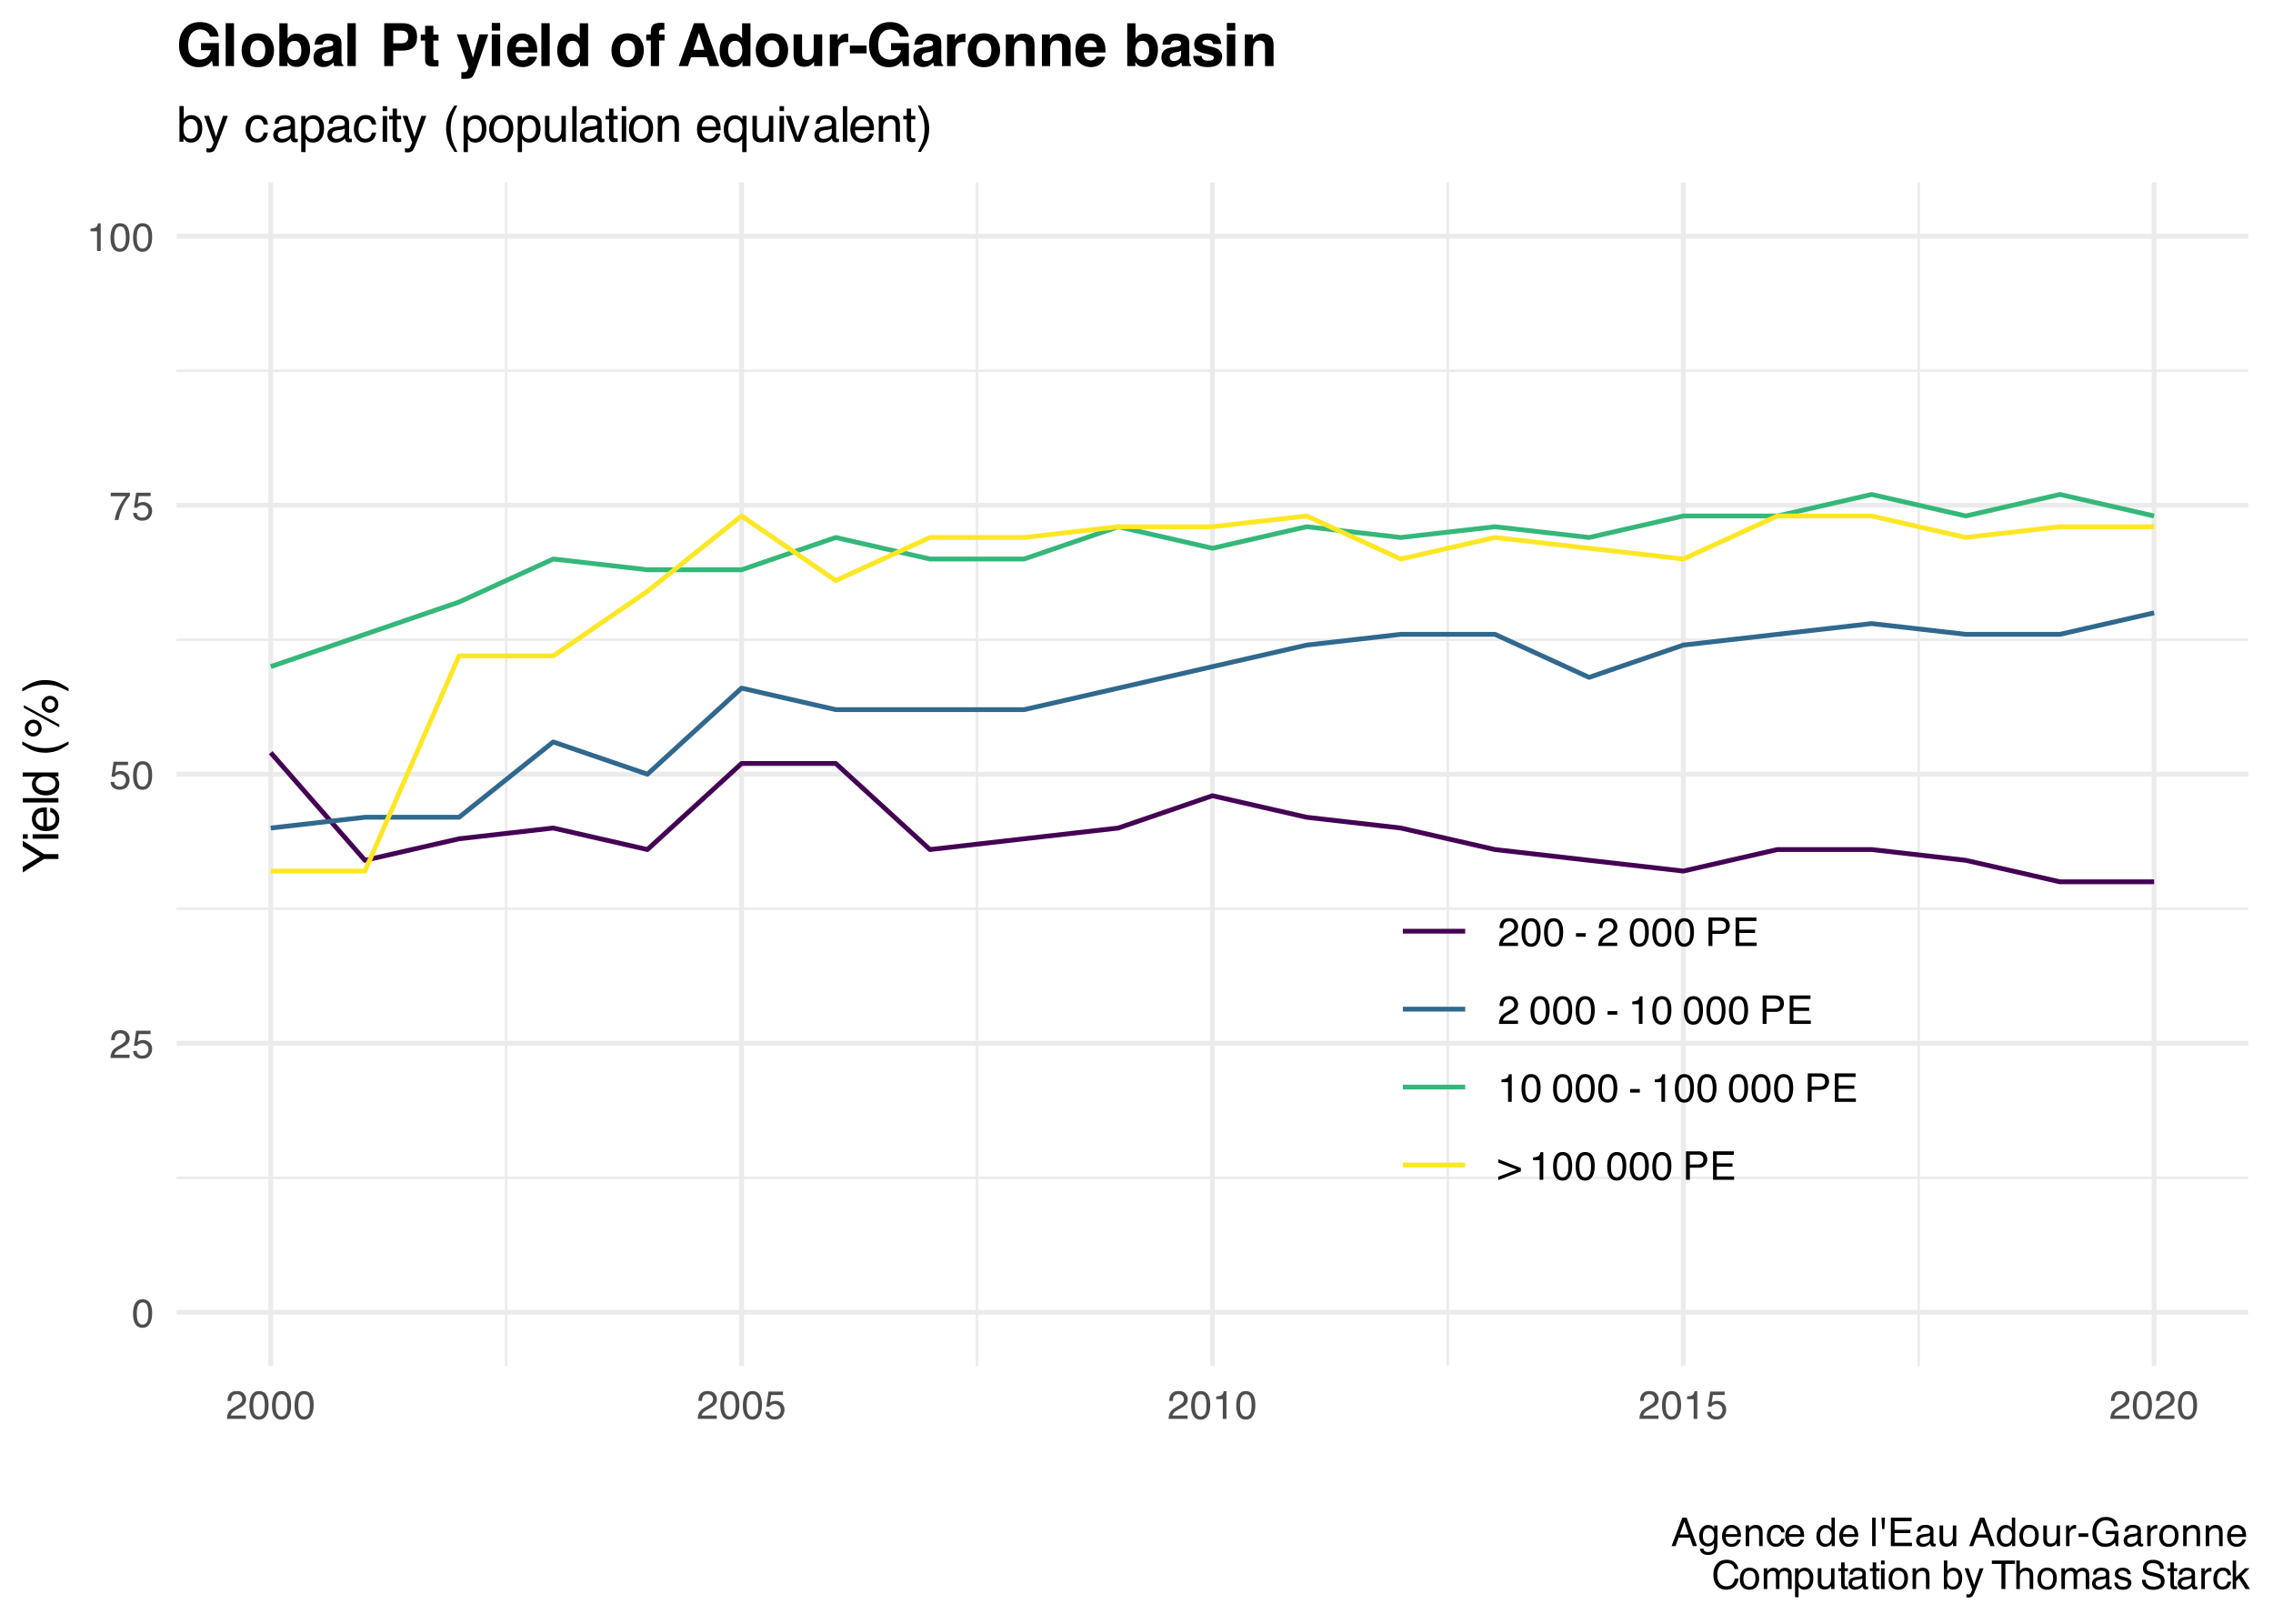 <?xml version="1.0" encoding="UTF-8"?>
<svg xmlns="http://www.w3.org/2000/svg" xmlns:xlink="http://www.w3.org/1999/xlink" width="504" height="360" viewBox="0 0 504 360">
<defs>
<g>
<g id="glyph-0-0">
<path d="M 0.281 0 L 0.281 -6.312 L 5.297 -6.312 L 5.297 0 Z M 4.5 -0.797 L 4.5 -5.516 L 1.078 -5.516 L 1.078 -0.797 Z M 4.5 -0.797 "/>
</g>
<g id="glyph-0-1">
<path d="M 2.375 -6.156 C 3.176 -6.156 3.754 -5.828 4.109 -5.172 C 4.379 -4.66 4.516 -3.961 4.516 -3.078 C 4.516 -2.242 4.391 -1.555 4.141 -1.016 C 3.785 -0.223 3.195 0.172 2.375 0.172 C 1.633 0.172 1.082 -0.148 0.719 -0.797 C 0.426 -1.328 0.281 -2.047 0.281 -2.953 C 0.281 -3.648 0.367 -4.25 0.547 -4.75 C 0.879 -5.688 1.488 -6.156 2.375 -6.156 Z M 2.375 -0.531 C 2.77 -0.531 3.086 -0.707 3.328 -1.062 C 3.566 -1.426 3.688 -2.086 3.688 -3.047 C 3.688 -3.754 3.598 -4.332 3.422 -4.781 C 3.254 -5.227 2.922 -5.453 2.422 -5.453 C 1.973 -5.453 1.641 -5.238 1.422 -4.812 C 1.211 -4.383 1.109 -3.754 1.109 -2.922 C 1.109 -2.297 1.176 -1.789 1.312 -1.406 C 1.52 -0.82 1.875 -0.531 2.375 -0.531 Z M 2.375 -0.531 "/>
</g>
<g id="glyph-0-2">
<path d="M 0.281 0 C 0.301 -0.531 0.406 -0.988 0.594 -1.375 C 0.789 -1.77 1.164 -2.129 1.719 -2.453 L 2.547 -2.922 C 2.91 -3.141 3.164 -3.328 3.312 -3.484 C 3.551 -3.711 3.672 -3.984 3.672 -4.297 C 3.672 -4.648 3.562 -4.93 3.344 -5.141 C 3.133 -5.359 2.848 -5.469 2.484 -5.469 C 1.961 -5.469 1.598 -5.266 1.391 -4.859 C 1.285 -4.648 1.227 -4.352 1.219 -3.969 L 0.422 -3.969 C 0.43 -4.5 0.531 -4.938 0.719 -5.281 C 1.051 -5.875 1.645 -6.172 2.5 -6.172 C 3.195 -6.172 3.707 -5.977 4.031 -5.594 C 4.363 -5.219 4.531 -4.797 4.531 -4.328 C 4.531 -3.836 4.352 -3.414 4 -3.062 C 3.801 -2.863 3.441 -2.617 2.922 -2.328 L 2.344 -2 C 2.062 -1.844 1.836 -1.695 1.672 -1.562 C 1.391 -1.312 1.211 -1.035 1.141 -0.734 L 4.5 -0.734 L 4.5 0 Z M 0.281 0 "/>
</g>
<g id="glyph-0-3">
<path d="M 1.094 -1.562 C 1.133 -1.125 1.336 -0.82 1.703 -0.656 C 1.879 -0.57 2.094 -0.531 2.344 -0.531 C 2.801 -0.531 3.141 -0.676 3.359 -0.969 C 3.578 -1.258 3.688 -1.582 3.688 -1.938 C 3.688 -2.363 3.555 -2.691 3.297 -2.922 C 3.035 -3.16 2.719 -3.281 2.344 -3.281 C 2.082 -3.281 1.852 -3.227 1.656 -3.125 C 1.469 -3.02 1.305 -2.879 1.172 -2.703 L 0.5 -2.734 L 0.969 -6.047 L 4.172 -6.047 L 4.172 -5.297 L 1.562 -5.297 L 1.297 -3.594 C 1.43 -3.695 1.566 -3.773 1.703 -3.828 C 1.93 -3.93 2.195 -3.984 2.5 -3.984 C 3.062 -3.984 3.535 -3.801 3.922 -3.438 C 4.316 -3.07 4.516 -2.609 4.516 -2.047 C 4.516 -1.461 4.332 -0.945 3.969 -0.5 C 3.613 -0.062 3.047 0.156 2.266 0.156 C 1.754 0.156 1.305 0.016 0.922 -0.266 C 0.547 -0.547 0.332 -0.977 0.281 -1.562 Z M 1.094 -1.562 "/>
</g>
<g id="glyph-0-4">
<path d="M 4.594 -6.047 L 4.594 -5.375 C 4.395 -5.176 4.129 -4.836 3.797 -4.359 C 3.473 -3.891 3.188 -3.379 2.938 -2.828 C 2.688 -2.297 2.5 -1.812 2.375 -1.375 C 2.289 -1.082 2.18 -0.625 2.047 0 L 1.203 0 C 1.391 -1.176 1.816 -2.344 2.484 -3.5 C 2.879 -4.188 3.289 -4.773 3.719 -5.266 L 0.328 -5.266 L 0.328 -6.047 Z M 4.594 -6.047 "/>
</g>
<g id="glyph-0-5">
<path d="M 0.844 -4.359 L 0.844 -4.953 C 1.395 -5.004 1.781 -5.094 2 -5.219 C 2.227 -5.344 2.395 -5.645 2.5 -6.125 L 3.109 -6.125 L 3.109 0 L 2.297 0 L 2.297 -4.359 Z M 0.844 -4.359 "/>
</g>
<g id="glyph-0-6">
</g>
<g id="glyph-0-7">
<path d="M 0.359 -2.844 L 2.516 -2.844 L 2.516 -2.047 L 0.359 -2.047 Z M 0.359 -2.844 "/>
</g>
<g id="glyph-0-8">
<path d="M 0.75 -6.312 L 3.594 -6.312 C 4.156 -6.312 4.609 -6.148 4.953 -5.828 C 5.297 -5.516 5.469 -5.07 5.469 -4.5 C 5.469 -4.008 5.312 -3.582 5 -3.219 C 4.695 -2.852 4.227 -2.672 3.594 -2.672 L 1.609 -2.672 L 1.609 0 L 0.75 0 Z M 4.594 -4.5 C 4.594 -4.957 4.422 -5.27 4.078 -5.438 C 3.891 -5.531 3.633 -5.578 3.312 -5.578 L 1.609 -5.578 L 1.609 -3.391 L 3.312 -3.391 C 3.695 -3.391 4.004 -3.469 4.234 -3.625 C 4.473 -3.789 4.594 -4.082 4.594 -4.5 Z M 4.594 -4.5 "/>
</g>
<g id="glyph-0-9">
<path d="M 0.75 -6.312 L 5.359 -6.312 L 5.359 -5.531 L 1.578 -5.531 L 1.578 -3.625 L 5.062 -3.625 L 5.062 -2.891 L 1.578 -2.891 L 1.578 -0.75 L 5.422 -0.75 L 5.422 0 L 0.75 0 Z M 3.078 -6.312 Z M 3.078 -6.312 "/>
</g>
<g id="glyph-0-10">
<path d="M 5.141 -1.875 L 0.125 0.078 L 0.125 -0.688 L 4.219 -2.25 L 0.125 -3.797 L 0.125 -4.562 L 5.141 -2.609 Z M 5.141 -1.875 "/>
</g>
<g id="glyph-0-11">
<path d="M 3.906 -2.578 L 2.953 -5.375 L 1.938 -2.578 Z M 2.5 -6.312 L 3.469 -6.312 L 5.766 0 L 4.828 0 L 4.188 -1.891 L 1.688 -1.891 L 1 0 L 0.125 0 Z M 2.5 -6.312 "/>
</g>
<g id="glyph-0-12">
<path d="M 2.188 -4.688 C 2.551 -4.688 2.867 -4.598 3.141 -4.422 C 3.285 -4.316 3.43 -4.172 3.578 -3.984 L 3.578 -4.562 L 4.297 -4.562 L 4.297 -0.375 C 4.297 0.207 4.207 0.672 4.031 1.016 C 3.719 1.641 3.113 1.953 2.219 1.953 C 1.727 1.953 1.312 1.836 0.969 1.609 C 0.633 1.391 0.445 1.047 0.406 0.578 L 1.188 0.578 C 1.227 0.773 1.301 0.93 1.406 1.047 C 1.582 1.223 1.859 1.312 2.234 1.312 C 2.828 1.312 3.219 1.098 3.406 0.672 C 3.508 0.43 3.555 -0.004 3.547 -0.641 C 3.391 -0.398 3.203 -0.223 2.984 -0.109 C 2.773 0.004 2.488 0.062 2.125 0.062 C 1.633 0.062 1.203 -0.113 0.828 -0.469 C 0.453 -0.82 0.266 -1.41 0.266 -2.234 C 0.266 -3.004 0.453 -3.602 0.828 -4.031 C 1.203 -4.469 1.656 -4.688 2.188 -4.688 Z M 3.578 -2.312 C 3.578 -2.883 3.457 -3.305 3.219 -3.578 C 2.988 -3.859 2.691 -4 2.328 -4 C 1.785 -4 1.414 -3.742 1.219 -3.234 C 1.113 -2.961 1.062 -2.609 1.062 -2.172 C 1.062 -1.648 1.164 -1.254 1.375 -0.984 C 1.582 -0.711 1.863 -0.578 2.219 -0.578 C 2.77 -0.578 3.16 -0.828 3.391 -1.328 C 3.516 -1.609 3.578 -1.938 3.578 -2.312 Z M 2.281 -4.719 Z M 2.281 -4.719 "/>
</g>
<g id="glyph-0-13">
<path d="M 2.484 -4.703 C 2.805 -4.703 3.117 -4.625 3.422 -4.469 C 3.734 -4.32 3.969 -4.125 4.125 -3.875 C 4.281 -3.645 4.383 -3.375 4.438 -3.062 C 4.488 -2.852 4.516 -2.516 4.516 -2.047 L 1.141 -2.047 C 1.148 -1.586 1.258 -1.211 1.469 -0.922 C 1.676 -0.641 1.992 -0.5 2.422 -0.5 C 2.828 -0.5 3.148 -0.633 3.391 -0.906 C 3.523 -1.062 3.625 -1.238 3.688 -1.438 L 4.453 -1.438 C 4.43 -1.27 4.363 -1.082 4.25 -0.875 C 4.133 -0.664 4.004 -0.5 3.859 -0.375 C 3.629 -0.145 3.344 0.008 3 0.094 C 2.812 0.133 2.598 0.156 2.359 0.156 C 1.785 0.156 1.301 -0.051 0.906 -0.469 C 0.508 -0.883 0.312 -1.469 0.312 -2.219 C 0.312 -2.945 0.508 -3.539 0.906 -4 C 1.312 -4.469 1.836 -4.703 2.484 -4.703 Z M 3.719 -2.672 C 3.688 -3.004 3.613 -3.27 3.5 -3.469 C 3.281 -3.844 2.926 -4.031 2.438 -4.031 C 2.082 -4.031 1.785 -3.898 1.547 -3.641 C 1.305 -3.391 1.176 -3.066 1.156 -2.672 Z M 2.406 -4.719 Z M 2.406 -4.719 "/>
</g>
<g id="glyph-0-14">
<path d="M 0.562 -4.594 L 1.297 -4.594 L 1.297 -3.953 C 1.516 -4.211 1.742 -4.398 1.984 -4.516 C 2.234 -4.641 2.508 -4.703 2.812 -4.703 C 3.457 -4.703 3.895 -4.473 4.125 -4.016 C 4.25 -3.766 4.312 -3.41 4.312 -2.953 L 4.312 0 L 3.531 0 L 3.531 -2.906 C 3.531 -3.176 3.488 -3.398 3.406 -3.578 C 3.27 -3.859 3.02 -4 2.656 -4 C 2.477 -4 2.328 -3.984 2.203 -3.953 C 1.992 -3.891 1.812 -3.766 1.656 -3.578 C 1.52 -3.422 1.43 -3.258 1.391 -3.094 C 1.359 -2.938 1.344 -2.707 1.344 -2.406 L 1.344 0 L 0.562 0 Z M 2.391 -4.719 Z M 2.391 -4.719 "/>
</g>
<g id="glyph-0-15">
<path d="M 2.344 -4.734 C 2.863 -4.734 3.285 -4.609 3.609 -4.359 C 3.93 -4.109 4.125 -3.672 4.188 -3.047 L 3.438 -3.047 C 3.395 -3.336 3.289 -3.578 3.125 -3.766 C 2.957 -3.953 2.695 -4.047 2.344 -4.047 C 1.852 -4.047 1.5 -3.801 1.281 -3.312 C 1.145 -3.008 1.078 -2.629 1.078 -2.172 C 1.078 -1.703 1.172 -1.312 1.359 -1 C 1.555 -0.688 1.867 -0.531 2.297 -0.531 C 2.609 -0.531 2.859 -0.625 3.047 -0.812 C 3.234 -1.008 3.363 -1.281 3.438 -1.625 L 4.188 -1.625 C 4.102 -1.02 3.891 -0.57 3.547 -0.281 C 3.203 0 2.766 0.141 2.234 0.141 C 1.629 0.141 1.145 -0.078 0.781 -0.516 C 0.426 -0.961 0.25 -1.516 0.25 -2.172 C 0.25 -2.984 0.445 -3.613 0.844 -4.062 C 1.238 -4.508 1.738 -4.734 2.344 -4.734 Z M 2.219 -4.719 Z M 2.219 -4.719 "/>
</g>
<g id="glyph-0-16">
<path d="M 1.062 -2.25 C 1.062 -1.75 1.164 -1.332 1.375 -1 C 1.582 -0.676 1.914 -0.516 2.375 -0.516 C 2.727 -0.516 3.02 -0.664 3.25 -0.969 C 3.488 -1.281 3.609 -1.723 3.609 -2.297 C 3.609 -2.879 3.488 -3.305 3.25 -3.578 C 3.008 -3.859 2.711 -4 2.359 -4 C 1.973 -4 1.66 -3.848 1.422 -3.547 C 1.18 -3.254 1.062 -2.82 1.062 -2.25 Z M 2.219 -4.688 C 2.57 -4.688 2.867 -4.609 3.109 -4.453 C 3.242 -4.367 3.398 -4.219 3.578 -4 L 3.578 -6.328 L 4.312 -6.328 L 4.312 0 L 3.625 0 L 3.625 -0.641 C 3.438 -0.359 3.219 -0.156 2.969 -0.031 C 2.727 0.094 2.453 0.156 2.141 0.156 C 1.617 0.156 1.172 -0.055 0.797 -0.484 C 0.422 -0.91 0.234 -1.484 0.234 -2.203 C 0.234 -2.867 0.406 -3.445 0.75 -3.938 C 1.094 -4.438 1.582 -4.688 2.219 -4.688 Z M 2.219 -4.688 "/>
</g>
<g id="glyph-0-17">
<path d="M 0.594 -6.312 L 1.359 -6.312 L 1.359 0 L 0.594 0 Z M 0.594 -6.312 "/>
</g>
<g id="glyph-0-18">
<path d="M 1.453 -6.312 L 1.312 -3.781 L 0.812 -3.781 L 0.672 -6.312 Z M 1.453 -6.312 "/>
</g>
<g id="glyph-0-19">
<path d="M 1.156 -1.219 C 1.156 -1 1.238 -0.82 1.406 -0.688 C 1.57 -0.562 1.766 -0.5 1.984 -0.5 C 2.254 -0.5 2.52 -0.562 2.781 -0.688 C 3.207 -0.895 3.422 -1.238 3.422 -1.719 L 3.422 -2.344 C 3.328 -2.281 3.203 -2.227 3.047 -2.188 C 2.898 -2.145 2.754 -2.117 2.609 -2.109 L 2.141 -2.047 C 1.867 -2.004 1.66 -1.945 1.516 -1.875 C 1.273 -1.738 1.156 -1.52 1.156 -1.219 Z M 3.031 -2.781 C 3.207 -2.812 3.328 -2.891 3.391 -3.016 C 3.422 -3.078 3.438 -3.176 3.438 -3.312 C 3.438 -3.57 3.344 -3.758 3.156 -3.875 C 2.969 -4 2.703 -4.062 2.359 -4.062 C 1.953 -4.062 1.664 -3.953 1.5 -3.734 C 1.406 -3.609 1.344 -3.43 1.312 -3.203 L 0.594 -3.203 C 0.602 -3.766 0.785 -4.156 1.141 -4.375 C 1.492 -4.602 1.906 -4.719 2.375 -4.719 C 2.914 -4.719 3.352 -4.613 3.688 -4.406 C 4.02 -4.195 4.188 -3.875 4.188 -3.438 L 4.188 -0.797 C 4.188 -0.711 4.203 -0.645 4.234 -0.594 C 4.273 -0.551 4.348 -0.531 4.453 -0.531 C 4.484 -0.531 4.52 -0.531 4.562 -0.531 C 4.602 -0.531 4.648 -0.535 4.703 -0.547 L 4.703 0.016 C 4.578 0.055 4.484 0.078 4.422 0.078 C 4.359 0.086 4.273 0.094 4.172 0.094 C 3.898 0.094 3.707 0 3.594 -0.188 C 3.531 -0.281 3.484 -0.422 3.453 -0.609 C 3.297 -0.398 3.07 -0.219 2.781 -0.062 C 2.488 0.082 2.16 0.156 1.797 0.156 C 1.367 0.156 1.02 0.023 0.75 -0.234 C 0.488 -0.492 0.359 -0.816 0.359 -1.203 C 0.359 -1.629 0.488 -1.957 0.75 -2.188 C 1.02 -2.426 1.367 -2.578 1.797 -2.641 Z M 2.391 -4.719 Z M 2.391 -4.719 "/>
</g>
<g id="glyph-0-20">
<path d="M 1.344 -4.594 L 1.344 -1.547 C 1.344 -1.305 1.379 -1.113 1.453 -0.969 C 1.586 -0.695 1.844 -0.562 2.219 -0.562 C 2.758 -0.562 3.125 -0.801 3.312 -1.281 C 3.426 -1.539 3.484 -1.895 3.484 -2.344 L 3.484 -4.594 L 4.25 -4.594 L 4.25 0 L 3.516 0 L 3.531 -0.672 C 3.426 -0.504 3.301 -0.359 3.156 -0.234 C 2.863 0.004 2.504 0.125 2.078 0.125 C 1.422 0.125 0.977 -0.094 0.75 -0.531 C 0.613 -0.77 0.547 -1.082 0.547 -1.469 L 0.547 -4.594 Z M 2.406 -4.719 Z M 2.406 -4.719 "/>
</g>
<g id="glyph-0-21">
<path d="M 2.391 -0.5 C 2.898 -0.5 3.25 -0.691 3.438 -1.078 C 3.633 -1.461 3.734 -1.895 3.734 -2.375 C 3.734 -2.801 3.664 -3.148 3.531 -3.422 C 3.312 -3.848 2.938 -4.062 2.406 -4.062 C 1.926 -4.062 1.578 -3.879 1.359 -3.516 C 1.148 -3.16 1.047 -2.727 1.047 -2.219 C 1.047 -1.727 1.148 -1.316 1.359 -0.984 C 1.578 -0.66 1.922 -0.5 2.391 -0.5 Z M 2.422 -4.734 C 3.016 -4.734 3.516 -4.535 3.922 -4.141 C 4.336 -3.742 4.547 -3.16 4.547 -2.391 C 4.547 -1.648 4.363 -1.035 4 -0.547 C 3.633 -0.066 3.07 0.172 2.312 0.172 C 1.688 0.172 1.188 -0.039 0.812 -0.469 C 0.438 -0.895 0.25 -1.473 0.25 -2.203 C 0.25 -2.973 0.445 -3.586 0.844 -4.047 C 1.238 -4.504 1.766 -4.734 2.422 -4.734 Z M 2.391 -4.719 Z M 2.391 -4.719 "/>
</g>
<g id="glyph-0-22">
<path d="M 0.594 -4.594 L 1.328 -4.594 L 1.328 -3.812 C 1.379 -3.957 1.523 -4.141 1.766 -4.359 C 2.004 -4.586 2.273 -4.703 2.578 -4.703 C 2.586 -4.703 2.609 -4.695 2.641 -4.688 C 2.68 -4.688 2.742 -4.688 2.828 -4.688 L 2.828 -3.859 C 2.773 -3.867 2.727 -3.875 2.688 -3.875 C 2.656 -3.883 2.617 -3.891 2.578 -3.891 C 2.18 -3.891 1.879 -3.766 1.672 -3.516 C 1.461 -3.266 1.359 -2.973 1.359 -2.641 L 1.359 0 L 0.594 0 Z M 0.594 -4.594 "/>
</g>
<g id="glyph-0-23">
<path d="M 3.391 -6.469 C 3.984 -6.469 4.5 -6.352 4.938 -6.125 C 5.562 -5.801 5.945 -5.227 6.094 -4.406 L 5.234 -4.406 C 5.129 -4.863 4.914 -5.195 4.594 -5.406 C 4.27 -5.613 3.863 -5.719 3.375 -5.719 C 2.789 -5.719 2.297 -5.5 1.891 -5.062 C 1.492 -4.625 1.297 -3.973 1.297 -3.109 C 1.297 -2.359 1.461 -1.742 1.797 -1.266 C 2.129 -0.797 2.664 -0.562 3.406 -0.562 C 3.977 -0.562 4.445 -0.727 4.812 -1.062 C 5.188 -1.395 5.379 -1.93 5.391 -2.672 L 3.422 -2.672 L 3.422 -3.375 L 6.188 -3.375 L 6.188 0 L 5.641 0 L 5.438 -0.812 C 5.145 -0.488 4.891 -0.27 4.672 -0.156 C 4.297 0.062 3.816 0.172 3.234 0.172 C 2.484 0.172 1.844 -0.07 1.312 -0.562 C 0.719 -1.164 0.422 -2 0.422 -3.062 C 0.422 -4.113 0.707 -4.953 1.281 -5.578 C 1.82 -6.172 2.523 -6.469 3.391 -6.469 Z M 3.25 -6.484 Z M 3.25 -6.484 "/>
</g>
<g id="glyph-0-24">
<path d="M 3.328 -6.484 C 4.129 -6.484 4.75 -6.27 5.188 -5.844 C 5.625 -5.426 5.867 -4.953 5.922 -4.422 L 5.094 -4.422 C 5 -4.828 4.812 -5.145 4.531 -5.375 C 4.25 -5.613 3.852 -5.734 3.344 -5.734 C 2.719 -5.734 2.211 -5.516 1.828 -5.078 C 1.453 -4.641 1.266 -3.973 1.266 -3.078 C 1.266 -2.336 1.438 -1.738 1.781 -1.281 C 2.125 -0.82 2.633 -0.594 3.312 -0.594 C 3.945 -0.594 4.43 -0.832 4.766 -1.312 C 4.93 -1.57 5.062 -1.906 5.156 -2.312 L 5.984 -2.312 C 5.91 -1.656 5.664 -1.102 5.25 -0.656 C 4.75 -0.113 4.07 0.156 3.219 0.156 C 2.488 0.156 1.875 -0.062 1.375 -0.5 C 0.719 -1.094 0.391 -2 0.391 -3.219 C 0.391 -4.156 0.633 -4.922 1.125 -5.516 C 1.656 -6.16 2.391 -6.484 3.328 -6.484 Z M 3.156 -6.484 Z M 3.156 -6.484 "/>
</g>
<g id="glyph-0-25">
<path d="M 0.562 -4.594 L 1.328 -4.594 L 1.328 -3.953 C 1.516 -4.172 1.68 -4.332 1.828 -4.438 C 2.086 -4.613 2.379 -4.703 2.703 -4.703 C 3.066 -4.703 3.359 -4.613 3.578 -4.438 C 3.703 -4.332 3.816 -4.18 3.922 -3.984 C 4.098 -4.223 4.301 -4.398 4.531 -4.516 C 4.758 -4.641 5.02 -4.703 5.312 -4.703 C 5.926 -4.703 6.348 -4.477 6.578 -4.031 C 6.691 -3.789 6.75 -3.469 6.75 -3.062 L 6.75 0 L 5.953 0 L 5.953 -3.203 C 5.953 -3.504 5.875 -3.711 5.719 -3.828 C 5.57 -3.941 5.383 -4 5.156 -4 C 4.852 -4 4.594 -3.895 4.375 -3.688 C 4.156 -3.488 4.047 -3.148 4.047 -2.672 L 4.047 0 L 3.266 0 L 3.266 -3 C 3.266 -3.312 3.227 -3.539 3.156 -3.688 C 3.039 -3.895 2.82 -4 2.5 -4 C 2.207 -4 1.941 -3.883 1.703 -3.656 C 1.461 -3.438 1.344 -3.031 1.344 -2.438 L 1.344 0 L 0.562 0 Z M 0.562 -4.594 "/>
</g>
<g id="glyph-0-26">
<path d="M 2.516 -0.516 C 2.867 -0.516 3.164 -0.664 3.406 -0.969 C 3.645 -1.27 3.766 -1.723 3.766 -2.328 C 3.766 -2.691 3.711 -3.004 3.609 -3.266 C 3.41 -3.773 3.047 -4.031 2.516 -4.031 C 1.973 -4.031 1.602 -3.766 1.406 -3.234 C 1.301 -2.941 1.25 -2.578 1.25 -2.141 C 1.25 -1.785 1.301 -1.484 1.406 -1.234 C 1.602 -0.754 1.973 -0.516 2.516 -0.516 Z M 0.5 -4.578 L 1.266 -4.578 L 1.266 -3.969 C 1.41 -4.176 1.578 -4.336 1.766 -4.453 C 2.023 -4.629 2.332 -4.719 2.688 -4.719 C 3.207 -4.719 3.648 -4.516 4.016 -4.109 C 4.379 -3.711 4.562 -3.145 4.562 -2.406 C 4.562 -1.395 4.297 -0.676 3.766 -0.25 C 3.43 0.02 3.047 0.156 2.609 0.156 C 2.266 0.156 1.973 0.078 1.734 -0.078 C 1.598 -0.16 1.445 -0.305 1.281 -0.516 L 1.281 1.828 L 0.5 1.828 Z M 0.5 -4.578 "/>
</g>
<g id="glyph-0-27">
<path d="M 0.719 -5.891 L 1.5 -5.891 L 1.5 -4.594 L 2.234 -4.594 L 2.234 -3.969 L 1.5 -3.969 L 1.5 -0.969 C 1.5 -0.801 1.555 -0.691 1.672 -0.641 C 1.723 -0.609 1.82 -0.594 1.969 -0.594 C 2 -0.594 2.035 -0.594 2.078 -0.594 C 2.129 -0.594 2.18 -0.598 2.234 -0.609 L 2.234 0 C 2.148 0.02 2.055 0.035 1.953 0.047 C 1.859 0.066 1.758 0.078 1.656 0.078 C 1.289 0.078 1.039 -0.016 0.906 -0.203 C 0.781 -0.391 0.719 -0.629 0.719 -0.922 L 0.719 -3.969 L 0.094 -3.969 L 0.094 -4.594 L 0.719 -4.594 Z M 0.719 -5.891 "/>
</g>
<g id="glyph-0-28">
<path d="M 0.562 -4.578 L 1.359 -4.578 L 1.359 0 L 0.562 0 Z M 0.562 -6.312 L 1.359 -6.312 L 1.359 -5.438 L 0.562 -5.438 Z M 0.562 -6.312 "/>
</g>
<g id="glyph-0-29">
<path d="M 0.5 -6.328 L 1.266 -6.328 L 1.266 -4.047 C 1.43 -4.266 1.629 -4.43 1.859 -4.547 C 2.098 -4.66 2.352 -4.719 2.625 -4.719 C 3.195 -4.719 3.66 -4.52 4.016 -4.125 C 4.379 -3.738 4.562 -3.16 4.562 -2.391 C 4.562 -1.66 4.383 -1.055 4.031 -0.578 C 3.676 -0.098 3.188 0.141 2.562 0.141 C 2.219 0.141 1.922 0.055 1.672 -0.109 C 1.535 -0.203 1.383 -0.363 1.219 -0.594 L 1.219 0 L 0.5 0 Z M 2.516 -0.531 C 2.93 -0.531 3.242 -0.695 3.453 -1.031 C 3.66 -1.363 3.766 -1.801 3.766 -2.344 C 3.766 -2.832 3.66 -3.234 3.453 -3.547 C 3.242 -3.867 2.938 -4.031 2.531 -4.031 C 2.188 -4.031 1.879 -3.898 1.609 -3.641 C 1.348 -3.379 1.219 -2.945 1.219 -2.344 C 1.219 -1.914 1.27 -1.566 1.375 -1.297 C 1.582 -0.785 1.961 -0.531 2.516 -0.531 Z M 2.516 -0.531 "/>
</g>
<g id="glyph-0-30">
<path d="M 3.438 -4.594 L 4.297 -4.594 C 4.18 -4.301 3.938 -3.629 3.562 -2.578 C 3.289 -1.785 3.055 -1.145 2.859 -0.656 C 2.41 0.52 2.094 1.238 1.906 1.5 C 1.727 1.758 1.414 1.891 0.969 1.891 C 0.863 1.891 0.781 1.883 0.719 1.875 C 0.664 1.863 0.594 1.848 0.5 1.828 L 0.5 1.125 C 0.633 1.156 0.734 1.176 0.797 1.188 C 0.859 1.195 0.91 1.203 0.953 1.203 C 1.098 1.203 1.203 1.176 1.266 1.125 C 1.336 1.082 1.395 1.023 1.438 0.953 C 1.457 0.93 1.508 0.812 1.594 0.594 C 1.688 0.383 1.754 0.234 1.797 0.141 L 0.094 -4.594 L 0.969 -4.594 L 2.203 -0.859 Z M 2.188 -4.719 Z M 2.188 -4.719 "/>
</g>
<g id="glyph-0-31">
<path d="M 5.266 -6.312 L 5.266 -5.562 L 3.141 -5.562 L 3.141 0 L 2.266 0 L 2.266 -5.562 L 0.141 -5.562 L 0.141 -6.312 Z M 5.266 -6.312 "/>
</g>
<g id="glyph-0-32">
<path d="M 0.562 -6.328 L 1.344 -6.328 L 1.344 -3.984 C 1.52 -4.211 1.68 -4.375 1.828 -4.469 C 2.078 -4.633 2.391 -4.719 2.766 -4.719 C 3.43 -4.719 3.883 -4.484 4.125 -4.016 C 4.25 -3.754 4.312 -3.398 4.312 -2.953 L 4.312 0 L 3.516 0 L 3.516 -2.906 C 3.516 -3.238 3.473 -3.484 3.391 -3.641 C 3.254 -3.891 2.992 -4.016 2.609 -4.016 C 2.285 -4.016 1.992 -3.906 1.734 -3.688 C 1.473 -3.469 1.344 -3.051 1.344 -2.438 L 1.344 0 L 0.562 0 Z M 0.562 -6.328 "/>
</g>
<g id="glyph-0-33">
<path d="M 1.031 -1.438 C 1.051 -1.188 1.113 -0.988 1.219 -0.844 C 1.414 -0.602 1.754 -0.484 2.234 -0.484 C 2.516 -0.484 2.766 -0.539 2.984 -0.656 C 3.203 -0.781 3.312 -0.973 3.312 -1.234 C 3.312 -1.43 3.223 -1.582 3.047 -1.688 C 2.941 -1.75 2.723 -1.82 2.391 -1.906 L 1.781 -2.062 C 1.383 -2.164 1.094 -2.273 0.906 -2.391 C 0.57 -2.598 0.406 -2.891 0.406 -3.266 C 0.406 -3.691 0.562 -4.039 0.875 -4.312 C 1.195 -4.582 1.617 -4.719 2.141 -4.719 C 2.836 -4.719 3.336 -4.516 3.641 -4.109 C 3.836 -3.848 3.93 -3.57 3.922 -3.281 L 3.203 -3.281 C 3.18 -3.457 3.117 -3.613 3.016 -3.75 C 2.836 -3.957 2.531 -4.062 2.094 -4.062 C 1.801 -4.062 1.578 -4.004 1.422 -3.891 C 1.273 -3.773 1.203 -3.629 1.203 -3.453 C 1.203 -3.254 1.301 -3.094 1.5 -2.969 C 1.613 -2.895 1.781 -2.832 2 -2.781 L 2.516 -2.656 C 3.066 -2.52 3.438 -2.391 3.625 -2.266 C 3.926 -2.066 4.078 -1.754 4.078 -1.328 C 4.078 -0.922 3.922 -0.566 3.609 -0.266 C 3.305 0.023 2.832 0.172 2.188 0.172 C 1.508 0.172 1.023 0.02 0.734 -0.281 C 0.453 -0.594 0.301 -0.977 0.281 -1.438 Z M 2.172 -4.719 Z M 2.172 -4.719 "/>
</g>
<g id="glyph-0-34">
<path d="M 1.234 -2.031 C 1.254 -1.676 1.336 -1.383 1.484 -1.156 C 1.766 -0.738 2.266 -0.531 2.984 -0.531 C 3.305 -0.531 3.598 -0.578 3.859 -0.672 C 4.367 -0.848 4.625 -1.164 4.625 -1.625 C 4.625 -1.969 4.516 -2.211 4.297 -2.359 C 4.078 -2.504 3.738 -2.629 3.281 -2.734 L 2.422 -2.922 C 1.859 -3.055 1.461 -3.195 1.234 -3.344 C 0.836 -3.602 0.641 -4 0.641 -4.531 C 0.641 -5.094 0.832 -5.555 1.219 -5.922 C 1.613 -6.285 2.172 -6.469 2.891 -6.469 C 3.555 -6.469 4.117 -6.305 4.578 -5.984 C 5.035 -5.672 5.266 -5.16 5.266 -4.453 L 4.469 -4.453 C 4.426 -4.797 4.332 -5.055 4.188 -5.234 C 3.926 -5.566 3.484 -5.734 2.859 -5.734 C 2.359 -5.734 2 -5.625 1.781 -5.406 C 1.562 -5.195 1.453 -4.953 1.453 -4.672 C 1.453 -4.359 1.578 -4.133 1.828 -4 C 2.004 -3.906 2.391 -3.789 2.984 -3.656 L 3.859 -3.453 C 4.285 -3.348 4.617 -3.211 4.859 -3.047 C 5.254 -2.754 5.453 -2.328 5.453 -1.766 C 5.453 -1.066 5.195 -0.566 4.688 -0.266 C 4.188 0.035 3.598 0.188 2.922 0.188 C 2.141 0.188 1.523 -0.016 1.078 -0.422 C 0.629 -0.816 0.41 -1.352 0.422 -2.031 Z M 2.953 -6.484 Z M 2.953 -6.484 "/>
</g>
<g id="glyph-0-35">
<path d="M 0.547 -6.312 L 1.297 -6.312 L 1.297 -2.641 L 3.281 -4.594 L 4.266 -4.594 L 2.5 -2.875 L 4.359 0 L 3.375 0 L 1.938 -2.312 L 1.297 -1.734 L 1.297 0 L 0.547 0 Z M 0.547 -6.312 "/>
</g>
<g id="glyph-1-0">
<path d="M 0 -0.359 L -7.891 -0.359 L -7.891 -6.625 L 0 -6.625 Z M -0.984 -5.625 L -6.906 -5.625 L -6.906 -1.344 L -0.984 -1.344 Z M -0.984 -5.625 "/>
</g>
<g id="glyph-1-1">
<path d="M -7.891 -0.219 L -7.891 -1.469 L -4.094 -3.734 L -7.891 -6 L -7.891 -7.25 L -3.188 -4.281 L 0 -4.281 L 0 -3.203 L -3.188 -3.203 Z M -7.891 -3.75 Z M -7.891 -3.75 "/>
</g>
<g id="glyph-1-2">
<path d="M -5.719 -0.703 L -5.719 -1.688 L 0 -1.688 L 0 -0.703 Z M -7.891 -0.703 L -7.891 -1.688 L -6.797 -1.688 L -6.797 -0.703 Z M -7.891 -0.703 "/>
</g>
<g id="glyph-1-3">
<path d="M -5.875 -3.109 C -5.875 -3.516 -5.781 -3.906 -5.594 -4.281 C -5.406 -4.664 -5.156 -4.961 -4.844 -5.172 C -4.562 -5.359 -4.223 -5.484 -3.828 -5.547 C -3.566 -5.609 -3.145 -5.641 -2.562 -5.641 L -2.562 -1.422 C -1.977 -1.441 -1.508 -1.578 -1.156 -1.828 C -0.812 -2.086 -0.641 -2.488 -0.641 -3.031 C -0.641 -3.539 -0.805 -3.945 -1.141 -4.25 C -1.328 -4.414 -1.551 -4.535 -1.812 -4.609 L -1.812 -5.562 C -1.594 -5.531 -1.352 -5.441 -1.094 -5.297 C -0.832 -5.16 -0.625 -5.004 -0.469 -4.828 C -0.176 -4.535 0.02 -4.176 0.125 -3.75 C 0.176 -3.508 0.203 -3.242 0.203 -2.953 C 0.203 -2.234 -0.055 -1.625 -0.578 -1.125 C -1.098 -0.633 -1.828 -0.391 -2.766 -0.391 C -3.691 -0.391 -4.441 -0.641 -5.016 -1.141 C -5.586 -1.641 -5.875 -2.297 -5.875 -3.109 Z M -3.328 -4.641 C -3.754 -4.609 -4.094 -4.52 -4.344 -4.375 C -4.801 -4.102 -5.031 -3.66 -5.031 -3.047 C -5.031 -2.598 -4.867 -2.223 -4.547 -1.922 C -4.234 -1.629 -3.828 -1.473 -3.328 -1.453 Z M -5.891 -3.016 Z M -5.891 -3.016 "/>
</g>
<g id="glyph-1-4">
<path d="M -7.891 -0.734 L -7.891 -1.703 L 0 -1.703 L 0 -0.734 Z M -7.891 -0.734 "/>
</g>
<g id="glyph-1-5">
<path d="M -2.812 -1.328 C -2.195 -1.328 -1.68 -1.457 -1.266 -1.719 C -0.848 -1.977 -0.641 -2.395 -0.641 -2.969 C -0.641 -3.414 -0.832 -3.781 -1.219 -4.062 C -1.602 -4.352 -2.156 -4.5 -2.875 -4.5 C -3.602 -4.5 -4.141 -4.348 -4.484 -4.047 C -4.836 -3.754 -5.016 -3.391 -5.016 -2.953 C -5.016 -2.473 -4.828 -2.082 -4.453 -1.781 C -4.078 -1.477 -3.531 -1.328 -2.812 -1.328 Z M -5.859 -2.781 C -5.859 -3.219 -5.766 -3.586 -5.578 -3.891 C -5.473 -4.055 -5.285 -4.25 -5.016 -4.469 L -7.922 -4.469 L -7.922 -5.391 L 0 -5.391 L 0 -4.531 L -0.797 -4.531 C -0.441 -4.301 -0.188 -4.031 -0.031 -3.719 C 0.125 -3.414 0.203 -3.066 0.203 -2.672 C 0.203 -2.023 -0.062 -1.469 -0.594 -1 C -1.133 -0.531 -1.852 -0.297 -2.75 -0.297 C -3.594 -0.297 -4.32 -0.508 -4.938 -0.938 C -5.551 -1.363 -5.859 -1.977 -5.859 -2.781 Z M -5.859 -2.781 "/>
</g>
<g id="glyph-1-6">
</g>
<g id="glyph-1-7">
<path d="M -8.016 -3.25 C -6.922 -2.688 -6.117 -2.32 -5.609 -2.156 C -4.828 -1.906 -3.922 -1.781 -2.891 -1.781 C -1.848 -1.781 -0.898 -1.926 -0.047 -2.219 C 0.484 -2.395 1.25 -2.742 2.25 -3.266 L 2.25 -2.625 C 1.426 -2.102 0.898 -1.781 0.672 -1.656 C 0.453 -1.531 0.148 -1.391 -0.234 -1.234 C -0.766 -1.035 -1.332 -0.898 -1.938 -0.828 C -2.25 -0.785 -2.547 -0.766 -2.828 -0.766 C -3.891 -0.766 -4.832 -0.93 -5.656 -1.266 C -6.188 -1.473 -6.973 -1.91 -8.016 -2.578 Z M -8.016 -3.25 "/>
</g>
<g id="glyph-1-8">
<path d="M -3.734 -7.5 C -3.734 -8.008 -3.551 -8.445 -3.188 -8.812 C -2.82 -9.188 -2.383 -9.375 -1.875 -9.375 C -1.352 -9.375 -0.91 -9.188 -0.547 -8.812 C -0.18 -8.445 0 -8.008 0 -7.5 C 0 -6.977 -0.18 -6.535 -0.547 -6.172 C -0.91 -5.805 -1.352 -5.625 -1.875 -5.625 C -2.383 -5.625 -2.82 -5.805 -3.188 -6.172 C -3.551 -6.535 -3.734 -6.977 -3.734 -7.5 Z M -7.656 -6.719 L -7.656 -7.312 L 0.203 -3.016 L 0.203 -2.422 Z M -4.484 -2.219 C -4.484 -2.531 -4.586 -2.789 -4.797 -3 C -5.016 -3.219 -5.281 -3.328 -5.594 -3.328 C -5.895 -3.328 -6.148 -3.219 -6.359 -3 C -6.578 -2.789 -6.688 -2.531 -6.688 -2.219 C -6.688 -1.914 -6.578 -1.656 -6.359 -1.438 C -6.148 -1.227 -5.895 -1.125 -5.594 -1.125 C -5.281 -1.125 -5.016 -1.227 -4.797 -1.438 C -4.586 -1.656 -4.484 -1.914 -4.484 -2.219 Z M -7.453 -2.219 C -7.453 -2.738 -7.27 -3.18 -6.906 -3.547 C -6.539 -3.91 -6.102 -4.094 -5.594 -4.094 C -5.07 -4.094 -4.629 -3.91 -4.266 -3.547 C -3.898 -3.18 -3.719 -2.738 -3.719 -2.219 C -3.719 -1.707 -3.898 -1.27 -4.266 -0.906 C -4.629 -0.539 -5.07 -0.359 -5.594 -0.359 C -6.102 -0.359 -6.539 -0.539 -6.906 -0.906 C -7.27 -1.27 -7.453 -1.707 -7.453 -2.219 Z M -0.766 -7.5 C -0.766 -7.801 -0.867 -8.062 -1.078 -8.281 C -1.297 -8.5 -1.562 -8.609 -1.875 -8.609 C -2.176 -8.609 -2.43 -8.5 -2.641 -8.281 C -2.859 -8.062 -2.969 -7.801 -2.969 -7.5 C -2.969 -7.188 -2.859 -6.922 -2.641 -6.703 C -2.43 -6.492 -2.176 -6.391 -1.875 -6.391 C -1.562 -6.391 -1.297 -6.492 -1.078 -6.703 C -0.867 -6.922 -0.766 -7.188 -0.766 -7.5 Z M -0.766 -7.5 "/>
</g>
<g id="glyph-1-9">
<path d="M 2.25 -0.375 C 1.133 -0.945 0.32 -1.316 -0.188 -1.484 C -0.957 -1.734 -1.859 -1.859 -2.891 -1.859 C -3.922 -1.859 -4.867 -1.711 -5.734 -1.422 C -6.266 -1.242 -7.023 -0.891 -8.016 -0.359 L -8.016 -1.016 C -7.141 -1.566 -6.598 -1.898 -6.391 -2.016 C -6.18 -2.129 -5.895 -2.254 -5.531 -2.391 C -5.082 -2.566 -4.641 -2.691 -4.203 -2.766 C -3.773 -2.836 -3.359 -2.875 -2.953 -2.875 C -1.891 -2.875 -0.941 -2.707 -0.109 -2.375 C 0.422 -2.156 1.207 -1.711 2.25 -1.047 Z M 2.25 -0.375 "/>
</g>
<g id="glyph-2-0">
<path d="M 0.359 0 L 0.359 -7.891 L 6.625 -7.891 L 6.625 0 Z M 5.625 -0.984 L 5.625 -6.906 L 1.344 -6.906 L 1.344 -0.984 Z M 5.625 -0.984 "/>
</g>
<g id="glyph-2-1">
<path d="M 0.641 -7.922 L 1.578 -7.922 L 1.578 -5.047 C 1.785 -5.328 2.035 -5.539 2.328 -5.688 C 2.617 -5.832 2.938 -5.906 3.281 -5.906 C 4 -5.906 4.582 -5.656 5.031 -5.156 C 5.477 -4.664 5.703 -3.941 5.703 -2.984 C 5.703 -2.078 5.477 -1.32 5.031 -0.719 C 4.594 -0.113 3.984 0.188 3.203 0.188 C 2.766 0.188 2.395 0.078 2.094 -0.141 C 1.914 -0.266 1.727 -0.461 1.531 -0.734 L 1.531 0 L 0.641 0 Z M 3.141 -0.672 C 3.672 -0.672 4.062 -0.879 4.312 -1.297 C 4.57 -1.711 4.703 -2.258 4.703 -2.938 C 4.703 -3.539 4.57 -4.039 4.312 -4.438 C 4.062 -4.832 3.68 -5.031 3.172 -5.031 C 2.734 -5.031 2.348 -4.867 2.016 -4.547 C 1.68 -4.223 1.516 -3.688 1.516 -2.938 C 1.516 -2.395 1.582 -1.957 1.719 -1.625 C 1.977 -0.988 2.453 -0.672 3.141 -0.672 Z M 3.141 -0.672 "/>
</g>
<g id="glyph-2-2">
<path d="M 4.297 -5.75 L 5.375 -5.75 C 5.238 -5.383 4.938 -4.547 4.469 -3.234 C 4.113 -2.242 3.816 -1.438 3.578 -0.812 C 3.023 0.656 2.633 1.551 2.406 1.875 C 2.176 2.195 1.781 2.359 1.219 2.359 C 1.082 2.359 0.977 2.352 0.906 2.344 C 0.832 2.332 0.742 2.312 0.641 2.281 L 0.641 1.406 C 0.805 1.445 0.926 1.473 1 1.484 C 1.07 1.492 1.141 1.5 1.203 1.5 C 1.379 1.5 1.508 1.469 1.594 1.406 C 1.676 1.352 1.75 1.285 1.812 1.203 C 1.82 1.172 1.883 1.02 2 0.75 C 2.113 0.488 2.191 0.297 2.234 0.172 L 0.109 -5.75 L 1.203 -5.75 L 2.75 -1.062 Z M 2.75 -5.891 Z M 2.75 -5.891 "/>
</g>
<g id="glyph-2-3">
</g>
<g id="glyph-2-4">
<path d="M 2.922 -5.922 C 3.578 -5.922 4.109 -5.758 4.516 -5.438 C 4.922 -5.125 5.164 -4.582 5.25 -3.812 L 4.297 -3.812 C 4.242 -4.164 4.113 -4.457 3.906 -4.688 C 3.707 -4.926 3.379 -5.047 2.922 -5.047 C 2.305 -5.047 1.867 -4.75 1.609 -4.156 C 1.43 -3.758 1.344 -3.273 1.344 -2.703 C 1.344 -2.129 1.461 -1.645 1.703 -1.25 C 1.953 -0.852 2.336 -0.656 2.859 -0.656 C 3.266 -0.656 3.582 -0.773 3.812 -1.016 C 4.051 -1.266 4.211 -1.602 4.297 -2.031 L 5.25 -2.031 C 5.133 -1.27 4.863 -0.711 4.438 -0.359 C 4.008 -0.004 3.457 0.172 2.781 0.172 C 2.031 0.172 1.43 -0.102 0.984 -0.656 C 0.535 -1.207 0.312 -1.895 0.312 -2.719 C 0.312 -3.727 0.555 -4.516 1.047 -5.078 C 1.535 -5.641 2.16 -5.922 2.922 -5.922 Z M 2.781 -5.891 Z M 2.781 -5.891 "/>
</g>
<g id="glyph-2-5">
<path d="M 1.453 -1.531 C 1.453 -1.25 1.551 -1.023 1.75 -0.859 C 1.957 -0.703 2.203 -0.625 2.484 -0.625 C 2.816 -0.625 3.145 -0.703 3.469 -0.859 C 4.008 -1.117 4.281 -1.551 4.281 -2.156 L 4.281 -2.922 C 4.156 -2.848 4 -2.785 3.812 -2.734 C 3.633 -2.691 3.453 -2.656 3.266 -2.625 L 2.688 -2.562 C 2.332 -2.508 2.066 -2.438 1.891 -2.344 C 1.598 -2.164 1.453 -1.895 1.453 -1.531 Z M 3.797 -3.484 C 4.016 -3.516 4.16 -3.609 4.234 -3.766 C 4.273 -3.848 4.297 -3.973 4.297 -4.141 C 4.297 -4.461 4.176 -4.695 3.938 -4.844 C 3.707 -5 3.375 -5.078 2.938 -5.078 C 2.438 -5.078 2.082 -4.941 1.875 -4.672 C 1.75 -4.516 1.672 -4.289 1.641 -4 L 0.734 -4 C 0.754 -4.707 0.984 -5.195 1.422 -5.469 C 1.867 -5.75 2.383 -5.891 2.969 -5.891 C 3.645 -5.891 4.191 -5.758 4.609 -5.5 C 5.035 -5.25 5.25 -4.848 5.25 -4.297 L 5.25 -0.984 C 5.25 -0.891 5.266 -0.812 5.297 -0.75 C 5.336 -0.688 5.426 -0.656 5.562 -0.656 C 5.602 -0.656 5.648 -0.656 5.703 -0.656 C 5.766 -0.664 5.82 -0.676 5.875 -0.688 L 5.875 0.031 C 5.727 0.07 5.613 0.098 5.531 0.109 C 5.457 0.117 5.352 0.125 5.219 0.125 C 4.883 0.125 4.641 0.004 4.484 -0.234 C 4.41 -0.359 4.359 -0.535 4.328 -0.766 C 4.129 -0.504 3.844 -0.281 3.469 -0.094 C 3.102 0.094 2.695 0.188 2.25 0.188 C 1.719 0.188 1.281 0.023 0.938 -0.297 C 0.602 -0.617 0.438 -1.023 0.438 -1.516 C 0.438 -2.047 0.602 -2.457 0.938 -2.75 C 1.27 -3.039 1.707 -3.223 2.25 -3.297 Z M 2.984 -5.891 Z M 2.984 -5.891 "/>
</g>
<g id="glyph-2-6">
<path d="M 3.141 -0.656 C 3.586 -0.656 3.957 -0.844 4.25 -1.219 C 4.551 -1.594 4.703 -2.156 4.703 -2.906 C 4.703 -3.363 4.641 -3.758 4.516 -4.094 C 4.266 -4.727 3.805 -5.047 3.141 -5.047 C 2.461 -5.047 2.004 -4.711 1.766 -4.047 C 1.629 -3.68 1.562 -3.223 1.562 -2.672 C 1.562 -2.234 1.629 -1.859 1.766 -1.547 C 2.016 -0.953 2.473 -0.656 3.141 -0.656 Z M 0.641 -5.719 L 1.578 -5.719 L 1.578 -4.969 C 1.766 -5.227 1.973 -5.426 2.203 -5.562 C 2.535 -5.781 2.922 -5.891 3.359 -5.891 C 4.004 -5.891 4.555 -5.641 5.016 -5.141 C 5.473 -4.641 5.703 -3.926 5.703 -3 C 5.703 -1.75 5.375 -0.852 4.719 -0.312 C 4.301 0.02 3.816 0.188 3.266 0.188 C 2.828 0.188 2.461 0.094 2.172 -0.094 C 2.004 -0.195 1.812 -0.379 1.594 -0.641 L 1.594 2.297 L 0.641 2.297 Z M 0.641 -5.719 "/>
</g>
<g id="glyph-2-7">
<path d="M 0.703 -5.719 L 1.688 -5.719 L 1.688 0 L 0.703 0 Z M 0.703 -7.891 L 1.688 -7.891 L 1.688 -6.797 L 0.703 -6.797 Z M 0.703 -7.891 "/>
</g>
<g id="glyph-2-8">
<path d="M 0.906 -7.359 L 1.875 -7.359 L 1.875 -5.75 L 2.797 -5.75 L 2.797 -4.969 L 1.875 -4.969 L 1.875 -1.203 C 1.875 -1.004 1.941 -0.875 2.078 -0.812 C 2.16 -0.77 2.285 -0.75 2.453 -0.75 C 2.504 -0.75 2.555 -0.75 2.609 -0.75 C 2.66 -0.75 2.723 -0.754 2.797 -0.766 L 2.797 0 C 2.68 0.031 2.562 0.051 2.438 0.062 C 2.32 0.082 2.195 0.094 2.062 0.094 C 1.613 0.094 1.305 -0.02 1.141 -0.25 C 0.984 -0.488 0.906 -0.789 0.906 -1.156 L 0.906 -4.969 L 0.125 -4.969 L 0.125 -5.75 L 0.906 -5.75 Z M 0.906 -7.359 "/>
</g>
<g id="glyph-2-9">
<path d="M 3.25 -8.016 C 2.688 -6.922 2.32 -6.117 2.156 -5.609 C 1.906 -4.828 1.781 -3.922 1.781 -2.891 C 1.781 -1.848 1.926 -0.898 2.219 -0.047 C 2.395 0.484 2.742 1.25 3.266 2.25 L 2.625 2.25 C 2.102 1.426 1.781 0.898 1.656 0.672 C 1.531 0.453 1.391 0.148 1.234 -0.234 C 1.035 -0.766 0.898 -1.332 0.828 -1.938 C 0.785 -2.25 0.766 -2.547 0.766 -2.828 C 0.766 -3.891 0.93 -4.832 1.266 -5.656 C 1.473 -6.188 1.91 -6.973 2.578 -8.016 Z M 3.25 -8.016 "/>
</g>
<g id="glyph-2-10">
<path d="M 2.984 -0.625 C 3.629 -0.625 4.07 -0.863 4.312 -1.344 C 4.551 -1.832 4.672 -2.375 4.672 -2.969 C 4.672 -3.508 4.582 -3.945 4.406 -4.281 C 4.133 -4.812 3.664 -5.078 3 -5.078 C 2.406 -5.078 1.973 -4.848 1.703 -4.391 C 1.441 -3.941 1.312 -3.398 1.312 -2.766 C 1.312 -2.148 1.441 -1.641 1.703 -1.234 C 1.973 -0.828 2.398 -0.625 2.984 -0.625 Z M 3.031 -5.922 C 3.77 -5.922 4.395 -5.672 4.906 -5.172 C 5.414 -4.68 5.672 -3.957 5.672 -3 C 5.672 -2.07 5.445 -1.305 5 -0.703 C 4.551 -0.098 3.852 0.203 2.906 0.203 C 2.113 0.203 1.484 -0.062 1.016 -0.594 C 0.547 -1.125 0.312 -1.844 0.312 -2.75 C 0.312 -3.719 0.555 -4.488 1.047 -5.062 C 1.535 -5.633 2.195 -5.922 3.031 -5.922 Z M 3 -5.891 Z M 3 -5.891 "/>
</g>
<g id="glyph-2-11">
<path d="M 1.672 -5.75 L 1.672 -1.938 C 1.672 -1.645 1.719 -1.406 1.812 -1.219 C 1.988 -0.875 2.312 -0.703 2.781 -0.703 C 3.445 -0.703 3.906 -1 4.156 -1.594 C 4.281 -1.914 4.344 -2.359 4.344 -2.922 L 4.344 -5.75 L 5.312 -5.75 L 5.312 0 L 4.406 0 L 4.422 -0.844 C 4.297 -0.625 4.141 -0.441 3.953 -0.297 C 3.578 0.004 3.129 0.156 2.609 0.156 C 1.785 0.156 1.223 -0.117 0.922 -0.672 C 0.766 -0.961 0.688 -1.352 0.688 -1.844 L 0.688 -5.75 Z M 3 -5.891 Z M 3 -5.891 "/>
</g>
<g id="glyph-2-12">
<path d="M 0.734 -7.891 L 1.703 -7.891 L 1.703 0 L 0.734 0 Z M 0.734 -7.891 "/>
</g>
<g id="glyph-2-13">
<path d="M 0.703 -5.75 L 1.625 -5.75 L 1.625 -4.938 C 1.895 -5.27 2.18 -5.508 2.484 -5.656 C 2.797 -5.801 3.133 -5.875 3.5 -5.875 C 4.32 -5.875 4.875 -5.594 5.156 -5.031 C 5.312 -4.719 5.391 -4.27 5.391 -3.688 L 5.391 0 L 4.422 0 L 4.422 -3.625 C 4.422 -3.977 4.367 -4.258 4.266 -4.469 C 4.086 -4.832 3.773 -5.016 3.328 -5.016 C 3.098 -5.016 2.91 -4.988 2.766 -4.938 C 2.492 -4.863 2.258 -4.707 2.062 -4.469 C 1.906 -4.281 1.801 -4.082 1.75 -3.875 C 1.695 -3.676 1.672 -3.391 1.672 -3.016 L 1.672 0 L 0.703 0 Z M 2.984 -5.891 Z M 2.984 -5.891 "/>
</g>
<g id="glyph-2-14">
<path d="M 3.109 -5.875 C 3.516 -5.875 3.906 -5.781 4.281 -5.594 C 4.664 -5.406 4.961 -5.156 5.172 -4.844 C 5.359 -4.562 5.484 -4.223 5.547 -3.828 C 5.609 -3.566 5.641 -3.145 5.641 -2.562 L 1.422 -2.562 C 1.441 -1.977 1.578 -1.508 1.828 -1.156 C 2.086 -0.812 2.488 -0.641 3.031 -0.641 C 3.539 -0.641 3.945 -0.805 4.25 -1.141 C 4.414 -1.328 4.535 -1.551 4.609 -1.812 L 5.562 -1.812 C 5.531 -1.594 5.441 -1.352 5.297 -1.094 C 5.16 -0.832 5.004 -0.625 4.828 -0.469 C 4.535 -0.176 4.176 0.02 3.75 0.125 C 3.508 0.176 3.242 0.203 2.953 0.203 C 2.234 0.203 1.625 -0.055 1.125 -0.578 C 0.633 -1.098 0.391 -1.828 0.391 -2.766 C 0.391 -3.691 0.641 -4.441 1.141 -5.016 C 1.641 -5.586 2.297 -5.875 3.109 -5.875 Z M 4.641 -3.328 C 4.609 -3.754 4.52 -4.094 4.375 -4.344 C 4.102 -4.801 3.66 -5.031 3.047 -5.031 C 2.598 -5.031 2.223 -4.867 1.922 -4.547 C 1.629 -4.234 1.473 -3.828 1.453 -3.328 Z M 3.016 -5.891 Z M 3.016 -5.891 "/>
</g>
<g id="glyph-2-15">
<path d="M 1.328 -2.797 C 1.328 -2.297 1.398 -1.879 1.547 -1.547 C 1.785 -0.953 2.227 -0.656 2.875 -0.656 C 3.539 -0.656 4.004 -0.969 4.266 -1.594 C 4.398 -1.938 4.469 -2.379 4.469 -2.922 C 4.469 -3.422 4.391 -3.836 4.234 -4.172 C 3.973 -4.742 3.516 -5.031 2.859 -5.031 C 2.441 -5.031 2.082 -4.848 1.781 -4.484 C 1.477 -4.117 1.328 -3.555 1.328 -2.797 Z M 2.766 -5.875 C 3.234 -5.875 3.633 -5.754 3.969 -5.516 C 4.145 -5.391 4.316 -5.203 4.484 -4.953 L 4.484 -5.75 L 5.391 -5.75 L 5.391 2.297 L 4.422 2.297 L 4.422 -0.656 C 4.266 -0.406 4.039 -0.203 3.75 -0.047 C 3.469 0.109 3.113 0.188 2.688 0.188 C 2.07 0.188 1.523 -0.051 1.047 -0.531 C 0.566 -1.008 0.328 -1.742 0.328 -2.734 C 0.328 -3.648 0.551 -4.398 1 -4.984 C 1.457 -5.578 2.047 -5.875 2.766 -5.875 Z M 2.766 -5.875 "/>
</g>
<g id="glyph-2-16">
<path d="M 1.188 -5.75 L 2.719 -1.062 L 4.328 -5.75 L 5.375 -5.75 L 3.219 0 L 2.188 0 L 0.062 -5.75 Z M 1.188 -5.75 "/>
</g>
<g id="glyph-2-17">
<path d="M 0.375 2.25 C 0.945 1.133 1.316 0.32 1.484 -0.188 C 1.734 -0.957 1.859 -1.859 1.859 -2.891 C 1.859 -3.922 1.711 -4.867 1.422 -5.734 C 1.242 -6.266 0.891 -7.023 0.359 -8.016 L 1.016 -8.016 C 1.566 -7.141 1.898 -6.598 2.016 -6.391 C 2.129 -6.18 2.254 -5.895 2.391 -5.531 C 2.566 -5.082 2.691 -4.641 2.766 -4.203 C 2.836 -3.773 2.875 -3.359 2.875 -2.953 C 2.875 -1.891 2.707 -0.941 2.375 -0.109 C 2.156 0.422 1.711 1.207 1.047 2.25 Z M 0.375 2.25 "/>
</g>
<g id="glyph-3-0">
<path d="M 1 -9.5 L 8.641 -9.5 L 8.641 0 L 1 0 Z M 7.453 -1.188 L 7.453 -8.312 L 2.172 -8.312 L 2.172 -1.188 Z M 7.453 -1.188 "/>
</g>
<g id="glyph-3-1">
<path d="M 6.828 -0.234 C 6.305 0.086 5.664 0.25 4.906 0.25 C 3.645 0.25 2.613 -0.188 1.812 -1.062 C 0.969 -1.938 0.547 -3.133 0.547 -4.656 C 0.547 -6.195 0.969 -7.43 1.812 -8.359 C 2.664 -9.285 3.785 -9.75 5.172 -9.75 C 6.379 -9.75 7.348 -9.441 8.078 -8.828 C 8.816 -8.211 9.238 -7.445 9.344 -6.531 L 7.391 -6.531 C 7.242 -7.188 6.879 -7.641 6.297 -7.891 C 5.961 -8.035 5.598 -8.109 5.203 -8.109 C 4.441 -8.109 3.812 -7.816 3.312 -7.234 C 2.82 -6.66 2.578 -5.797 2.578 -4.641 C 2.578 -3.461 2.844 -2.629 3.375 -2.141 C 3.906 -1.66 4.516 -1.422 5.203 -1.422 C 5.867 -1.422 6.41 -1.613 6.828 -2 C 7.254 -2.383 7.52 -2.891 7.625 -3.516 L 5.422 -3.516 L 5.422 -5.094 L 9.375 -5.094 L 9.375 0 L 8.062 0 L 7.859 -1.188 C 7.484 -0.738 7.141 -0.422 6.828 -0.234 Z M 6.828 -0.234 "/>
</g>
<g id="glyph-3-2">
<path d="M 0.891 -9.5 L 2.734 -9.5 L 2.734 0 L 0.891 0 Z M 0.891 -9.5 "/>
</g>
<g id="glyph-3-3">
<path d="M 6.719 -6.141 C 7.312 -5.391 7.609 -4.508 7.609 -3.5 C 7.609 -2.469 7.312 -1.582 6.719 -0.844 C 6.125 -0.113 5.223 0.25 4.016 0.25 C 2.805 0.25 1.906 -0.113 1.312 -0.844 C 0.719 -1.582 0.422 -2.469 0.422 -3.5 C 0.422 -4.508 0.719 -5.383 1.312 -6.125 C 1.906 -6.875 2.805 -7.25 4.016 -7.25 C 5.223 -7.25 6.125 -6.879 6.719 -6.141 Z M 4.016 -5.703 C 3.473 -5.703 3.055 -5.508 2.766 -5.125 C 2.473 -4.75 2.328 -4.207 2.328 -3.5 C 2.328 -2.789 2.473 -2.242 2.766 -1.859 C 3.055 -1.484 3.473 -1.297 4.016 -1.297 C 4.547 -1.297 4.953 -1.484 5.234 -1.859 C 5.523 -2.242 5.672 -2.789 5.672 -3.5 C 5.672 -4.207 5.523 -4.75 5.234 -5.125 C 4.953 -5.508 4.547 -5.703 4.016 -5.703 Z M 4.016 -5.703 "/>
</g>
<g id="glyph-3-4">
<path d="M 4.672 0.188 C 4.086 0.188 3.625 0.07 3.281 -0.156 C 3.062 -0.301 2.832 -0.547 2.594 -0.891 L 2.594 0 L 0.797 0 L 0.797 -9.484 L 2.625 -9.484 L 2.625 -6.109 C 2.852 -6.441 3.109 -6.691 3.391 -6.859 C 3.723 -7.078 4.145 -7.188 4.656 -7.188 C 5.582 -7.188 6.305 -6.852 6.828 -6.188 C 7.348 -5.52 7.609 -4.66 7.609 -3.609 C 7.609 -2.516 7.348 -1.609 6.828 -0.891 C 6.316 -0.172 5.598 0.188 4.672 0.188 Z M 5.672 -3.406 C 5.672 -3.906 5.609 -4.316 5.484 -4.641 C 5.242 -5.266 4.789 -5.578 4.125 -5.578 C 3.469 -5.578 3.016 -5.273 2.766 -4.672 C 2.629 -4.348 2.562 -3.93 2.562 -3.422 C 2.562 -2.816 2.691 -2.316 2.953 -1.922 C 3.223 -1.523 3.633 -1.328 4.188 -1.328 C 4.656 -1.328 5.02 -1.516 5.281 -1.891 C 5.539 -2.273 5.672 -2.781 5.672 -3.406 Z M 5.672 -3.406 "/>
</g>
<g id="glyph-3-5">
<path d="M 1.125 -6.266 C 1.602 -6.879 2.438 -7.188 3.625 -7.188 C 4.395 -7.188 5.078 -7.035 5.672 -6.734 C 6.266 -6.43 6.562 -5.859 6.562 -5.016 L 6.562 -1.781 C 6.562 -1.562 6.566 -1.289 6.578 -0.969 C 6.598 -0.727 6.633 -0.566 6.688 -0.484 C 6.75 -0.398 6.844 -0.328 6.969 -0.266 L 6.969 0 L 4.969 0 C 4.906 -0.145 4.863 -0.281 4.844 -0.406 C 4.82 -0.531 4.805 -0.672 4.797 -0.828 C 4.547 -0.547 4.254 -0.312 3.922 -0.125 C 3.523 0.102 3.078 0.219 2.578 0.219 C 1.941 0.219 1.414 0.035 1 -0.328 C 0.582 -0.691 0.375 -1.207 0.375 -1.875 C 0.375 -2.738 0.707 -3.363 1.375 -3.75 C 1.738 -3.957 2.273 -4.109 2.984 -4.203 L 3.609 -4.281 C 3.953 -4.32 4.195 -4.375 4.344 -4.438 C 4.602 -4.551 4.734 -4.723 4.734 -4.953 C 4.734 -5.242 4.633 -5.441 4.438 -5.547 C 4.238 -5.66 3.945 -5.719 3.562 -5.719 C 3.125 -5.719 2.816 -5.609 2.641 -5.391 C 2.504 -5.234 2.414 -5.02 2.375 -4.75 L 0.609 -4.75 C 0.641 -5.363 0.812 -5.867 1.125 -6.266 Z M 2.484 -1.328 C 2.66 -1.18 2.875 -1.109 3.125 -1.109 C 3.52 -1.109 3.883 -1.223 4.219 -1.453 C 4.551 -1.691 4.723 -2.117 4.734 -2.734 L 4.734 -3.422 C 4.617 -3.348 4.5 -3.285 4.375 -3.234 C 4.258 -3.191 4.098 -3.148 3.891 -3.109 L 3.484 -3.031 C 3.098 -2.969 2.82 -2.883 2.656 -2.781 C 2.363 -2.613 2.219 -2.352 2.219 -2 C 2.219 -1.688 2.305 -1.461 2.484 -1.328 Z M 2.484 -1.328 "/>
</g>
<g id="glyph-3-6">
</g>
<g id="glyph-3-7">
<path d="M 5.047 -3.422 L 3.031 -3.422 L 3.031 0 L 1.047 0 L 1.047 -9.5 L 5.188 -9.5 C 6.145 -9.5 6.906 -9.254 7.469 -8.766 C 8.039 -8.273 8.328 -7.516 8.328 -6.484 C 8.328 -5.367 8.039 -4.578 7.469 -4.109 C 6.906 -3.648 6.098 -3.422 5.047 -3.422 Z M 5.969 -5.391 C 6.227 -5.617 6.359 -5.984 6.359 -6.484 C 6.359 -6.973 6.227 -7.32 5.969 -7.531 C 5.707 -7.75 5.344 -7.859 4.875 -7.859 L 3.031 -7.859 L 3.031 -5.047 L 4.875 -5.047 C 5.344 -5.047 5.707 -5.16 5.969 -5.391 Z M 5.969 -5.391 "/>
</g>
<g id="glyph-3-8">
<path d="M 4.078 -1.312 L 4.078 0.062 L 3.203 0.094 C 2.336 0.125 1.742 -0.023 1.422 -0.359 C 1.211 -0.566 1.109 -0.891 1.109 -1.328 L 1.109 -5.656 L 0.141 -5.656 L 0.141 -6.969 L 1.109 -6.969 L 1.109 -8.922 L 2.938 -8.922 L 2.938 -6.969 L 4.078 -6.969 L 4.078 -5.656 L 2.938 -5.656 L 2.938 -1.938 C 2.938 -1.656 2.973 -1.477 3.047 -1.406 C 3.117 -1.332 3.344 -1.297 3.719 -1.297 C 3.77 -1.297 3.828 -1.297 3.891 -1.297 C 3.953 -1.297 4.016 -1.301 4.078 -1.312 Z M 4.078 -1.312 "/>
</g>
<g id="glyph-3-9">
<path d="M 3.719 -1.844 L 5.156 -7.031 L 7.125 -7.031 L 4.703 -0.109 C 4.242 1.211 3.879 2.035 3.609 2.359 C 3.336 2.68 2.797 2.844 1.984 2.844 C 1.816 2.844 1.68 2.844 1.578 2.844 C 1.484 2.844 1.336 2.832 1.141 2.812 L 1.141 1.344 L 1.375 1.359 C 1.551 1.367 1.723 1.363 1.891 1.344 C 2.055 1.32 2.191 1.27 2.297 1.188 C 2.41 1.113 2.508 0.961 2.594 0.734 C 2.688 0.504 2.727 0.363 2.719 0.312 L 0.141 -7.031 L 2.172 -7.031 Z M 3.719 -1.844 "/>
</g>
<g id="glyph-3-10">
<path d="M 2.75 -7.031 L 2.75 0 L 0.891 0 L 0.891 -7.031 Z M 2.75 -9.562 L 2.75 -7.859 L 0.891 -7.859 L 0.891 -9.562 Z M 2.75 -9.562 "/>
</g>
<g id="glyph-3-11">
<path d="M 6.875 -2.062 C 6.82 -1.645 6.602 -1.223 6.219 -0.797 C 5.613 -0.109 4.77 0.234 3.688 0.234 C 2.801 0.234 2.016 -0.051 1.328 -0.625 C 0.641 -1.207 0.297 -2.145 0.297 -3.438 C 0.297 -4.656 0.602 -5.586 1.219 -6.234 C 1.844 -6.891 2.645 -7.219 3.625 -7.219 C 4.207 -7.219 4.734 -7.109 5.203 -6.891 C 5.672 -6.672 6.062 -6.32 6.375 -5.844 C 6.645 -5.426 6.82 -4.941 6.906 -4.391 C 6.945 -4.066 6.969 -3.602 6.969 -3 L 2.156 -3 C 2.176 -2.301 2.395 -1.805 2.812 -1.516 C 3.07 -1.336 3.379 -1.25 3.734 -1.25 C 4.109 -1.25 4.414 -1.359 4.656 -1.578 C 4.781 -1.691 4.895 -1.852 5 -2.062 Z M 5.047 -4.219 C 5.023 -4.695 4.879 -5.062 4.609 -5.312 C 4.348 -5.57 4.02 -5.703 3.625 -5.703 C 3.195 -5.703 2.863 -5.566 2.625 -5.297 C 2.395 -5.035 2.254 -4.676 2.203 -4.219 Z M 5.047 -4.219 "/>
</g>
<g id="glyph-3-12">
<path d="M 7.25 -9.484 L 7.25 0 L 5.469 0 L 5.469 -0.969 C 5.207 -0.551 4.906 -0.25 4.562 -0.062 C 4.227 0.125 3.812 0.219 3.312 0.219 C 2.5 0.219 1.812 -0.109 1.25 -0.766 C 0.688 -1.43 0.406 -2.285 0.406 -3.328 C 0.406 -4.523 0.68 -5.469 1.234 -6.156 C 1.785 -6.844 2.523 -7.188 3.453 -7.188 C 3.879 -7.188 4.254 -7.094 4.578 -6.906 C 4.91 -6.727 5.18 -6.473 5.391 -6.141 L 5.391 -9.484 Z M 2.297 -3.469 C 2.297 -2.82 2.426 -2.305 2.688 -1.922 C 2.938 -1.523 3.32 -1.328 3.844 -1.328 C 4.363 -1.328 4.758 -1.52 5.031 -1.906 C 5.301 -2.289 5.438 -2.789 5.438 -3.406 C 5.438 -4.27 5.223 -4.883 4.797 -5.25 C 4.523 -5.477 4.211 -5.594 3.859 -5.594 C 3.328 -5.594 2.93 -5.391 2.672 -4.984 C 2.422 -4.578 2.297 -4.07 2.297 -3.469 Z M 2.297 -3.469 "/>
</g>
<g id="glyph-3-13">
<path d="M 4.156 -9.562 L 4.156 -8.062 C 4.051 -8.07 3.875 -8.082 3.625 -8.094 C 3.383 -8.102 3.219 -8.051 3.125 -7.938 C 3.031 -7.82 2.984 -7.695 2.984 -7.562 L 2.984 -6.969 L 4.203 -6.969 L 4.203 -5.672 L 2.984 -5.672 L 2.984 0 L 1.156 0 L 1.156 -5.672 L 0.141 -5.672 L 0.141 -6.969 L 1.141 -6.969 L 1.141 -7.406 C 1.141 -8.164 1.266 -8.688 1.516 -8.969 C 1.785 -9.383 2.43 -9.594 3.453 -9.594 C 3.566 -9.594 3.672 -9.586 3.766 -9.578 C 3.859 -9.578 3.988 -9.57 4.156 -9.562 Z M 4.156 -9.562 "/>
</g>
<g id="glyph-3-14">
<path d="M 6.562 -1.953 L 3.062 -1.953 L 2.406 0 L 0.328 0 L 3.719 -9.5 L 5.969 -9.5 L 9.328 0 L 7.188 0 Z M 6.016 -3.594 L 4.828 -7.328 L 3.609 -3.594 Z M 6.016 -3.594 "/>
</g>
<g id="glyph-3-15">
<path d="M 5.359 -1 C 5.348 -0.969 5.305 -0.898 5.234 -0.797 C 5.16 -0.691 5.078 -0.598 4.984 -0.516 C 4.703 -0.254 4.426 -0.078 4.156 0.016 C 3.883 0.109 3.566 0.156 3.203 0.156 C 2.172 0.156 1.473 -0.219 1.109 -0.969 C 0.91 -1.375 0.812 -1.984 0.812 -2.797 L 0.812 -7.031 L 2.688 -7.031 L 2.688 -2.797 C 2.688 -2.391 2.734 -2.086 2.828 -1.891 C 2.992 -1.535 3.32 -1.359 3.812 -1.359 C 4.438 -1.359 4.867 -1.609 5.109 -2.109 C 5.223 -2.391 5.281 -2.754 5.281 -3.203 L 5.281 -7.031 L 7.156 -7.031 L 7.156 0 L 5.359 0 Z M 5.359 -1 "/>
</g>
<g id="glyph-3-16">
<path d="M 4.391 -5.328 C 3.648 -5.328 3.156 -5.086 2.906 -4.609 C 2.758 -4.336 2.688 -3.922 2.688 -3.359 L 2.688 0 L 0.844 0 L 0.844 -7.031 L 2.594 -7.031 L 2.594 -5.797 C 2.875 -6.266 3.117 -6.586 3.328 -6.766 C 3.672 -7.047 4.117 -7.188 4.672 -7.188 C 4.703 -7.188 4.727 -7.188 4.75 -7.188 C 4.781 -7.188 4.836 -7.188 4.922 -7.188 L 4.922 -5.297 C 4.805 -5.305 4.703 -5.312 4.609 -5.312 C 4.516 -5.32 4.441 -5.328 4.391 -5.328 Z M 4.391 -5.328 "/>
</g>
<g id="glyph-3-17">
<path d="M 0.297 -4.547 L 4 -4.547 L 4 -2.812 L 0.297 -2.812 Z M 0.297 -4.547 "/>
</g>
<g id="glyph-3-18">
<path d="M 4.172 -5.672 C 3.547 -5.672 3.113 -5.406 2.875 -4.875 C 2.758 -4.594 2.703 -4.234 2.703 -3.797 L 2.703 0 L 0.875 0 L 0.875 -7.016 L 2.641 -7.016 L 2.641 -5.984 C 2.879 -6.348 3.102 -6.609 3.312 -6.766 C 3.688 -7.047 4.164 -7.188 4.75 -7.188 C 5.477 -7.188 6.07 -6.992 6.531 -6.609 C 7 -6.234 7.234 -5.609 7.234 -4.734 L 7.234 0 L 5.344 0 L 5.344 -4.281 C 5.344 -4.645 5.297 -4.926 5.203 -5.125 C 5.016 -5.488 4.672 -5.672 4.172 -5.672 Z M 4.172 -5.672 "/>
</g>
<g id="glyph-3-19">
<path d="M 5.703 -6.703 C 6.254 -6.348 6.566 -5.742 6.641 -4.891 L 4.812 -4.891 C 4.781 -5.117 4.711 -5.305 4.609 -5.453 C 4.41 -5.703 4.066 -5.828 3.578 -5.828 C 3.18 -5.828 2.895 -5.766 2.719 -5.641 C 2.551 -5.516 2.469 -5.367 2.469 -5.203 C 2.469 -4.984 2.555 -4.828 2.734 -4.734 C 2.922 -4.641 3.562 -4.473 4.656 -4.234 C 5.383 -4.055 5.93 -3.797 6.297 -3.453 C 6.66 -3.098 6.844 -2.656 6.844 -2.125 C 6.844 -1.426 6.582 -0.859 6.062 -0.422 C 5.539 0.016 4.738 0.234 3.656 0.234 C 2.551 0.234 1.734 0.004 1.203 -0.453 C 0.68 -0.922 0.422 -1.52 0.422 -2.25 L 2.281 -2.25 C 2.32 -1.914 2.41 -1.68 2.547 -1.547 C 2.766 -1.305 3.18 -1.188 3.797 -1.188 C 4.16 -1.188 4.445 -1.238 4.656 -1.344 C 4.875 -1.445 4.984 -1.609 4.984 -1.828 C 4.984 -2.035 4.895 -2.191 4.719 -2.297 C 4.551 -2.398 3.914 -2.582 2.812 -2.844 C 2.02 -3.039 1.457 -3.289 1.125 -3.594 C 0.801 -3.883 0.641 -4.305 0.641 -4.859 C 0.641 -5.504 0.895 -6.062 1.406 -6.531 C 1.914 -7 2.629 -7.234 3.547 -7.234 C 4.43 -7.234 5.148 -7.055 5.703 -6.703 Z M 5.703 -6.703 "/>
</g>
</g>
<clipPath id="clip-0">
<path clip-rule="nonzero" d="M 39.152 260 L 498.523 260 L 498.523 262 L 39.152 262 Z M 39.152 260 "/>
</clipPath>
<clipPath id="clip-1">
<path clip-rule="nonzero" d="M 39.152 201 L 498.523 201 L 498.523 202 L 39.152 202 Z M 39.152 201 "/>
</clipPath>
<clipPath id="clip-2">
<path clip-rule="nonzero" d="M 39.152 141 L 498.523 141 L 498.523 143 L 39.152 143 Z M 39.152 141 "/>
</clipPath>
<clipPath id="clip-3">
<path clip-rule="nonzero" d="M 39.152 81 L 498.523 81 L 498.523 83 L 39.152 83 Z M 39.152 81 "/>
</clipPath>
<clipPath id="clip-4">
<path clip-rule="nonzero" d="M 111 40.438 L 113 40.438 L 113 302.863 L 111 302.863 Z M 111 40.438 "/>
</clipPath>
<clipPath id="clip-5">
<path clip-rule="nonzero" d="M 216 40.438 L 217 40.438 L 217 302.863 L 216 302.863 Z M 216 40.438 "/>
</clipPath>
<clipPath id="clip-6">
<path clip-rule="nonzero" d="M 320 40.438 L 322 40.438 L 322 302.863 L 320 302.863 Z M 320 40.438 "/>
</clipPath>
<clipPath id="clip-7">
<path clip-rule="nonzero" d="M 425 40.438 L 426 40.438 L 426 302.863 L 425 302.863 Z M 425 40.438 "/>
</clipPath>
<clipPath id="clip-8">
<path clip-rule="nonzero" d="M 39.152 290 L 498.523 290 L 498.523 292 L 39.152 292 Z M 39.152 290 "/>
</clipPath>
<clipPath id="clip-9">
<path clip-rule="nonzero" d="M 39.152 230 L 498.523 230 L 498.523 232 L 39.152 232 Z M 39.152 230 "/>
</clipPath>
<clipPath id="clip-10">
<path clip-rule="nonzero" d="M 39.152 171 L 498.523 171 L 498.523 173 L 39.152 173 Z M 39.152 171 "/>
</clipPath>
<clipPath id="clip-11">
<path clip-rule="nonzero" d="M 39.152 111 L 498.523 111 L 498.523 113 L 39.152 113 Z M 39.152 111 "/>
</clipPath>
<clipPath id="clip-12">
<path clip-rule="nonzero" d="M 39.152 51 L 498.523 51 L 498.523 53 L 39.152 53 Z M 39.152 51 "/>
</clipPath>
<clipPath id="clip-13">
<path clip-rule="nonzero" d="M 59 40.438 L 61 40.438 L 61 302.863 L 59 302.863 Z M 59 40.438 "/>
</clipPath>
<clipPath id="clip-14">
<path clip-rule="nonzero" d="M 163 40.438 L 165 40.438 L 165 302.863 L 163 302.863 Z M 163 40.438 "/>
</clipPath>
<clipPath id="clip-15">
<path clip-rule="nonzero" d="M 268 40.438 L 270 40.438 L 270 302.863 L 268 302.863 Z M 268 40.438 "/>
</clipPath>
<clipPath id="clip-16">
<path clip-rule="nonzero" d="M 372 40.438 L 374 40.438 L 374 302.863 L 372 302.863 Z M 372 40.438 "/>
</clipPath>
<clipPath id="clip-17">
<path clip-rule="nonzero" d="M 477 40.438 L 479 40.438 L 479 302.863 L 477 302.863 Z M 477 40.438 "/>
</clipPath>
</defs>
<rect x="-50.4" y="-36" width="604.8" height="432" fill="rgb(100%, 100%, 100%)" fill-opacity="1"/>
<g clip-path="url(#clip-0)">
<path fill="none" stroke-width="0.533" stroke-linecap="butt" stroke-linejoin="round" stroke="rgb(92.157%, 92.157%, 92.157%)" stroke-opacity="1" stroke-miterlimit="10" d="M 39.152 261.117 L 498.52 261.117 "/>
</g>
<g clip-path="url(#clip-1)">
<path fill="none" stroke-width="0.533" stroke-linecap="butt" stroke-linejoin="round" stroke="rgb(92.157%, 92.157%, 92.157%)" stroke-opacity="1" stroke-miterlimit="10" d="M 39.152 201.473 L 498.52 201.473 "/>
</g>
<g clip-path="url(#clip-2)">
<path fill="none" stroke-width="0.533" stroke-linecap="butt" stroke-linejoin="round" stroke="rgb(92.157%, 92.157%, 92.157%)" stroke-opacity="1" stroke-miterlimit="10" d="M 39.152 141.832 L 498.52 141.832 "/>
</g>
<g clip-path="url(#clip-3)">
<path fill="none" stroke-width="0.533" stroke-linecap="butt" stroke-linejoin="round" stroke="rgb(92.157%, 92.157%, 92.157%)" stroke-opacity="1" stroke-miterlimit="10" d="M 39.152 82.188 L 498.52 82.188 "/>
</g>
<g clip-path="url(#clip-4)">
<path fill="none" stroke-width="0.533" stroke-linecap="butt" stroke-linejoin="round" stroke="rgb(92.157%, 92.157%, 92.157%)" stroke-opacity="1" stroke-miterlimit="10" d="M 112.23 302.867 L 112.23 40.438 "/>
</g>
<g clip-path="url(#clip-5)">
<path fill="none" stroke-width="0.533" stroke-linecap="butt" stroke-linejoin="round" stroke="rgb(92.157%, 92.157%, 92.157%)" stroke-opacity="1" stroke-miterlimit="10" d="M 216.633 302.867 L 216.633 40.438 "/>
</g>
<g clip-path="url(#clip-6)">
<path fill="none" stroke-width="0.533" stroke-linecap="butt" stroke-linejoin="round" stroke="rgb(92.157%, 92.157%, 92.157%)" stroke-opacity="1" stroke-miterlimit="10" d="M 321.035 302.867 L 321.035 40.438 "/>
</g>
<g clip-path="url(#clip-7)">
<path fill="none" stroke-width="0.533" stroke-linecap="butt" stroke-linejoin="round" stroke="rgb(92.157%, 92.157%, 92.157%)" stroke-opacity="1" stroke-miterlimit="10" d="M 425.438 302.867 L 425.438 40.438 "/>
</g>
<g clip-path="url(#clip-8)">
<path fill="none" stroke-width="1.067" stroke-linecap="butt" stroke-linejoin="round" stroke="rgb(92.157%, 92.157%, 92.157%)" stroke-opacity="1" stroke-miterlimit="10" d="M 39.152 290.938 L 498.52 290.938 "/>
</g>
<g clip-path="url(#clip-9)">
<path fill="none" stroke-width="1.067" stroke-linecap="butt" stroke-linejoin="round" stroke="rgb(92.157%, 92.157%, 92.157%)" stroke-opacity="1" stroke-miterlimit="10" d="M 39.152 231.293 L 498.52 231.293 "/>
</g>
<g clip-path="url(#clip-10)">
<path fill="none" stroke-width="1.067" stroke-linecap="butt" stroke-linejoin="round" stroke="rgb(92.157%, 92.157%, 92.157%)" stroke-opacity="1" stroke-miterlimit="10" d="M 39.152 171.652 L 498.52 171.652 "/>
</g>
<g clip-path="url(#clip-11)">
<path fill="none" stroke-width="1.067" stroke-linecap="butt" stroke-linejoin="round" stroke="rgb(92.157%, 92.157%, 92.157%)" stroke-opacity="1" stroke-miterlimit="10" d="M 39.152 112.008 L 498.52 112.008 "/>
</g>
<g clip-path="url(#clip-12)">
<path fill="none" stroke-width="1.067" stroke-linecap="butt" stroke-linejoin="round" stroke="rgb(92.157%, 92.157%, 92.157%)" stroke-opacity="1" stroke-miterlimit="10" d="M 39.152 52.367 L 498.52 52.367 "/>
</g>
<g clip-path="url(#clip-13)">
<path fill="none" stroke-width="1.067" stroke-linecap="butt" stroke-linejoin="round" stroke="rgb(92.157%, 92.157%, 92.157%)" stroke-opacity="1" stroke-miterlimit="10" d="M 60.031 302.867 L 60.031 40.438 "/>
</g>
<g clip-path="url(#clip-14)">
<path fill="none" stroke-width="1.067" stroke-linecap="butt" stroke-linejoin="round" stroke="rgb(92.157%, 92.157%, 92.157%)" stroke-opacity="1" stroke-miterlimit="10" d="M 164.434 302.867 L 164.434 40.438 "/>
</g>
<g clip-path="url(#clip-15)">
<path fill="none" stroke-width="1.067" stroke-linecap="butt" stroke-linejoin="round" stroke="rgb(92.157%, 92.157%, 92.157%)" stroke-opacity="1" stroke-miterlimit="10" d="M 268.836 302.867 L 268.836 40.438 "/>
</g>
<g clip-path="url(#clip-16)">
<path fill="none" stroke-width="1.067" stroke-linecap="butt" stroke-linejoin="round" stroke="rgb(92.157%, 92.157%, 92.157%)" stroke-opacity="1" stroke-miterlimit="10" d="M 373.238 302.867 L 373.238 40.438 "/>
</g>
<g clip-path="url(#clip-17)">
<path fill="none" stroke-width="1.067" stroke-linecap="butt" stroke-linejoin="round" stroke="rgb(92.157%, 92.157%, 92.157%)" stroke-opacity="1" stroke-miterlimit="10" d="M 477.641 302.867 L 477.641 40.438 "/>
</g>
<path fill="none" stroke-width="1.067" stroke-linecap="butt" stroke-linejoin="round" stroke="rgb(26.667%, 0.392%, 32.941%)" stroke-opacity="1" stroke-miterlimit="10" d="M 60.031 166.879 L 80.91 190.738 L 101.793 185.965 L 122.672 183.582 L 143.555 188.352 L 164.434 169.266 L 185.312 169.266 L 206.195 188.352 L 227.074 185.965 L 247.957 183.582 L 268.836 176.422 L 289.715 181.195 L 310.598 183.582 L 331.477 188.352 L 352.355 190.738 L 373.238 193.125 L 394.117 188.352 L 415 188.352 L 435.879 190.738 L 456.758 195.508 L 477.641 195.508 "/>
<path fill="none" stroke-width="1.067" stroke-linecap="butt" stroke-linejoin="round" stroke="rgb(19.216%, 40.784%, 55.686%)" stroke-opacity="1" stroke-miterlimit="10" d="M 60.031 183.582 L 80.91 181.195 L 101.793 181.195 L 122.672 164.496 L 143.555 171.652 L 164.434 152.566 L 185.312 157.336 L 227.074 157.336 L 247.957 152.566 L 268.836 147.797 L 289.715 143.023 L 310.598 140.637 L 331.477 140.637 L 352.355 150.18 L 373.238 143.023 L 394.117 140.637 L 415 138.254 L 435.879 140.637 L 456.758 140.637 L 477.641 135.867 "/>
<path fill="none" stroke-width="1.067" stroke-linecap="butt" stroke-linejoin="round" stroke="rgb(20.784%, 71.765%, 47.451%)" stroke-opacity="1" stroke-miterlimit="10" d="M 60.031 147.797 L 80.91 140.637 L 101.793 133.48 L 122.672 123.938 L 143.555 126.324 L 164.434 126.324 L 185.312 119.168 L 206.195 123.938 L 227.074 123.938 L 247.957 116.781 L 268.836 121.551 L 289.715 116.781 L 310.598 119.168 L 331.477 116.781 L 352.355 119.168 L 373.238 114.395 L 394.117 114.395 L 415 109.625 L 435.879 114.395 L 456.758 109.625 L 477.641 114.395 "/>
<path fill="none" stroke-width="1.067" stroke-linecap="butt" stroke-linejoin="round" stroke="rgb(99.216%, 90.588%, 14.51%)" stroke-opacity="1" stroke-miterlimit="10" d="M 60.031 193.125 L 80.91 193.125 L 101.793 145.41 L 122.672 145.41 L 143.555 131.094 L 164.434 114.395 L 185.312 128.711 L 206.195 119.168 L 227.074 119.168 L 247.957 116.781 L 268.836 116.781 L 289.715 114.395 L 310.598 123.938 L 331.477 119.168 L 352.355 121.551 L 373.238 123.938 L 394.117 114.395 L 415 114.395 L 435.879 119.168 L 456.758 116.781 L 477.641 116.781 "/>
<g fill="rgb(30.196%, 30.196%, 30.196%)" fill-opacity="1">
<use xlink:href="#glyph-0-1" x="29.219" y="294.214"/>
</g>
<g fill="rgb(30.196%, 30.196%, 30.196%)" fill-opacity="1">
<use xlink:href="#glyph-0-2" x="24.219" y="234.569"/>
<use xlink:href="#glyph-0-3" x="29.219" y="234.569"/>
</g>
<g fill="rgb(30.196%, 30.196%, 30.196%)" fill-opacity="1">
<use xlink:href="#glyph-0-3" x="24.219" y="174.929"/>
<use xlink:href="#glyph-0-1" x="29.219" y="174.929"/>
</g>
<g fill="rgb(30.196%, 30.196%, 30.196%)" fill-opacity="1">
<use xlink:href="#glyph-0-4" x="24.219" y="115.284"/>
<use xlink:href="#glyph-0-3" x="29.219" y="115.284"/>
</g>
<g fill="rgb(30.196%, 30.196%, 30.196%)" fill-opacity="1">
<use xlink:href="#glyph-0-5" x="19.219" y="55.644"/>
<use xlink:href="#glyph-0-1" x="24.219" y="55.644"/>
<use xlink:href="#glyph-0-1" x="29.219" y="55.644"/>
</g>
<g fill="rgb(30.196%, 30.196%, 30.196%)" fill-opacity="1">
<use xlink:href="#glyph-0-2" x="50.031" y="314.573"/>
<use xlink:href="#glyph-0-1" x="55.031" y="314.573"/>
<use xlink:href="#glyph-0-1" x="60.031" y="314.573"/>
<use xlink:href="#glyph-0-1" x="65.031" y="314.573"/>
</g>
<g fill="rgb(30.196%, 30.196%, 30.196%)" fill-opacity="1">
<use xlink:href="#glyph-0-2" x="154.434" y="314.573"/>
<use xlink:href="#glyph-0-1" x="159.434" y="314.573"/>
<use xlink:href="#glyph-0-1" x="164.434" y="314.573"/>
<use xlink:href="#glyph-0-3" x="169.434" y="314.573"/>
</g>
<g fill="rgb(30.196%, 30.196%, 30.196%)" fill-opacity="1">
<use xlink:href="#glyph-0-2" x="258.836" y="314.573"/>
<use xlink:href="#glyph-0-1" x="263.836" y="314.573"/>
<use xlink:href="#glyph-0-5" x="268.836" y="314.573"/>
<use xlink:href="#glyph-0-1" x="273.836" y="314.573"/>
</g>
<g fill="rgb(30.196%, 30.196%, 30.196%)" fill-opacity="1">
<use xlink:href="#glyph-0-2" x="363.238" y="314.573"/>
<use xlink:href="#glyph-0-1" x="368.238" y="314.573"/>
<use xlink:href="#glyph-0-5" x="373.238" y="314.573"/>
<use xlink:href="#glyph-0-3" x="378.238" y="314.573"/>
</g>
<g fill="rgb(30.196%, 30.196%, 30.196%)" fill-opacity="1">
<use xlink:href="#glyph-0-2" x="467.641" y="314.573"/>
<use xlink:href="#glyph-0-1" x="472.641" y="314.573"/>
<use xlink:href="#glyph-0-2" x="477.641" y="314.573"/>
<use xlink:href="#glyph-0-1" x="482.641" y="314.573"/>
</g>
<g fill="rgb(0%, 0%, 0%)" fill-opacity="1">
<use xlink:href="#glyph-1-1" x="12.951" y="193.652"/>
<use xlink:href="#glyph-1-2" x="12.951" y="186.652"/>
<use xlink:href="#glyph-1-3" x="12.951" y="184.652"/>
<use xlink:href="#glyph-1-4" x="12.951" y="178.652"/>
<use xlink:href="#glyph-1-5" x="12.951" y="176.652"/>
<use xlink:href="#glyph-1-6" x="12.951" y="170.652"/>
<use xlink:href="#glyph-1-7" x="12.951" y="167.652"/>
<use xlink:href="#glyph-1-8" x="12.951" y="163.652"/>
<use xlink:href="#glyph-1-9" x="12.951" y="153.652"/>
</g>
<path fill="none" stroke-width="1.067" stroke-linecap="butt" stroke-linejoin="round" stroke="rgb(26.667%, 0.392%, 32.941%)" stroke-opacity="1" stroke-miterlimit="10" d="M 311.059 206.457 L 324.883 206.457 "/>
<path fill="none" stroke-width="1.067" stroke-linecap="butt" stroke-linejoin="round" stroke="rgb(19.216%, 40.784%, 55.686%)" stroke-opacity="1" stroke-miterlimit="10" d="M 311.059 223.738 L 324.883 223.738 "/>
<path fill="none" stroke-width="1.067" stroke-linecap="butt" stroke-linejoin="round" stroke="rgb(20.784%, 71.765%, 47.451%)" stroke-opacity="1" stroke-miterlimit="10" d="M 311.059 241.016 L 324.883 241.016 "/>
<path fill="none" stroke-width="1.067" stroke-linecap="butt" stroke-linejoin="round" stroke="rgb(99.216%, 90.588%, 14.51%)" stroke-opacity="1" stroke-miterlimit="10" d="M 311.059 258.297 L 324.883 258.297 "/>
<g fill="rgb(0%, 0%, 0%)" fill-opacity="1">
<use xlink:href="#glyph-0-2" x="332.09" y="209.733"/>
<use xlink:href="#glyph-0-1" x="337.09" y="209.733"/>
<use xlink:href="#glyph-0-1" x="342.09" y="209.733"/>
<use xlink:href="#glyph-0-6" x="347.09" y="209.733"/>
<use xlink:href="#glyph-0-7" x="349.09" y="209.733"/>
<use xlink:href="#glyph-0-6" x="352.09" y="209.733"/>
<use xlink:href="#glyph-0-2" x="354.09" y="209.733"/>
<use xlink:href="#glyph-0-6" x="359.09" y="209.733"/>
<use xlink:href="#glyph-0-1" x="361.09" y="209.733"/>
<use xlink:href="#glyph-0-1" x="366.09" y="209.733"/>
<use xlink:href="#glyph-0-1" x="371.09" y="209.733"/>
<use xlink:href="#glyph-0-6" x="376.09" y="209.733"/>
<use xlink:href="#glyph-0-8" x="378.09" y="209.733"/>
<use xlink:href="#glyph-0-9" x="384.09" y="209.733"/>
</g>
<g fill="rgb(0%, 0%, 0%)" fill-opacity="1">
<use xlink:href="#glyph-0-2" x="332.09" y="227.015"/>
<use xlink:href="#glyph-0-6" x="337.09" y="227.015"/>
<use xlink:href="#glyph-0-1" x="339.09" y="227.015"/>
<use xlink:href="#glyph-0-1" x="344.09" y="227.015"/>
<use xlink:href="#glyph-0-1" x="349.09" y="227.015"/>
<use xlink:href="#glyph-0-6" x="354.09" y="227.015"/>
<use xlink:href="#glyph-0-7" x="356.09" y="227.015"/>
<use xlink:href="#glyph-0-6" x="359.09" y="227.015"/>
<use xlink:href="#glyph-0-5" x="361.09" y="227.015"/>
<use xlink:href="#glyph-0-1" x="366.09" y="227.015"/>
<use xlink:href="#glyph-0-6" x="371.09" y="227.015"/>
<use xlink:href="#glyph-0-1" x="373.09" y="227.015"/>
<use xlink:href="#glyph-0-1" x="378.09" y="227.015"/>
<use xlink:href="#glyph-0-1" x="383.09" y="227.015"/>
<use xlink:href="#glyph-0-6" x="388.09" y="227.015"/>
<use xlink:href="#glyph-0-8" x="390.09" y="227.015"/>
<use xlink:href="#glyph-0-9" x="396.09" y="227.015"/>
</g>
<g fill="rgb(0%, 0%, 0%)" fill-opacity="1">
<use xlink:href="#glyph-0-5" x="332.09" y="244.292"/>
<use xlink:href="#glyph-0-1" x="337.09" y="244.292"/>
<use xlink:href="#glyph-0-6" x="342.09" y="244.292"/>
<use xlink:href="#glyph-0-1" x="344.09" y="244.292"/>
<use xlink:href="#glyph-0-1" x="349.09" y="244.292"/>
<use xlink:href="#glyph-0-1" x="354.09" y="244.292"/>
<use xlink:href="#glyph-0-6" x="359.09" y="244.292"/>
<use xlink:href="#glyph-0-7" x="361.09" y="244.292"/>
<use xlink:href="#glyph-0-6" x="364.09" y="244.292"/>
<use xlink:href="#glyph-0-5" x="366.09" y="244.292"/>
<use xlink:href="#glyph-0-1" x="371.09" y="244.292"/>
<use xlink:href="#glyph-0-1" x="376.09" y="244.292"/>
<use xlink:href="#glyph-0-6" x="381.09" y="244.292"/>
<use xlink:href="#glyph-0-1" x="383.09" y="244.292"/>
<use xlink:href="#glyph-0-1" x="388.09" y="244.292"/>
<use xlink:href="#glyph-0-1" x="393.09" y="244.292"/>
<use xlink:href="#glyph-0-6" x="398.09" y="244.292"/>
<use xlink:href="#glyph-0-8" x="400.09" y="244.292"/>
<use xlink:href="#glyph-0-9" x="406.09" y="244.292"/>
</g>
<g fill="rgb(0%, 0%, 0%)" fill-opacity="1">
<use xlink:href="#glyph-0-10" x="332.09" y="261.573"/>
<use xlink:href="#glyph-0-6" x="337.09" y="261.573"/>
<use xlink:href="#glyph-0-5" x="339.09" y="261.573"/>
<use xlink:href="#glyph-0-1" x="344.09" y="261.573"/>
<use xlink:href="#glyph-0-1" x="349.09" y="261.573"/>
<use xlink:href="#glyph-0-6" x="354.09" y="261.573"/>
<use xlink:href="#glyph-0-1" x="356.09" y="261.573"/>
<use xlink:href="#glyph-0-1" x="361.09" y="261.573"/>
<use xlink:href="#glyph-0-1" x="366.09" y="261.573"/>
<use xlink:href="#glyph-0-6" x="371.09" y="261.573"/>
<use xlink:href="#glyph-0-8" x="373.09" y="261.573"/>
<use xlink:href="#glyph-0-9" x="379.09" y="261.573"/>
</g>
<g fill="rgb(0%, 0%, 0%)" fill-opacity="1">
<use xlink:href="#glyph-2-1" x="39.152" y="31.428"/>
<use xlink:href="#glyph-2-2" x="45.152" y="31.428"/>
<use xlink:href="#glyph-2-3" x="51.152" y="31.428"/>
<use xlink:href="#glyph-2-4" x="54.152" y="31.428"/>
<use xlink:href="#glyph-2-5" x="60.152" y="31.428"/>
<use xlink:href="#glyph-2-6" x="66.152" y="31.428"/>
<use xlink:href="#glyph-2-5" x="72.152" y="31.428"/>
<use xlink:href="#glyph-2-4" x="78.152" y="31.428"/>
<use xlink:href="#glyph-2-7" x="84.152" y="31.428"/>
<use xlink:href="#glyph-2-8" x="86.152" y="31.428"/>
<use xlink:href="#glyph-2-2" x="89.152" y="31.428"/>
<use xlink:href="#glyph-2-3" x="95.152" y="31.428"/>
<use xlink:href="#glyph-2-9" x="98.152" y="31.428"/>
<use xlink:href="#glyph-2-6" x="102.152" y="31.428"/>
<use xlink:href="#glyph-2-10" x="108.152" y="31.428"/>
<use xlink:href="#glyph-2-6" x="114.152" y="31.428"/>
<use xlink:href="#glyph-2-11" x="120.152" y="31.428"/>
<use xlink:href="#glyph-2-12" x="126.152" y="31.428"/>
<use xlink:href="#glyph-2-5" x="128.152" y="31.428"/>
<use xlink:href="#glyph-2-8" x="134.152" y="31.428"/>
<use xlink:href="#glyph-2-7" x="137.152" y="31.428"/>
<use xlink:href="#glyph-2-10" x="139.152" y="31.428"/>
<use xlink:href="#glyph-2-13" x="145.152" y="31.428"/>
<use xlink:href="#glyph-2-3" x="151.152" y="31.428"/>
<use xlink:href="#glyph-2-14" x="154.152" y="31.428"/>
<use xlink:href="#glyph-2-15" x="160.152" y="31.428"/>
<use xlink:href="#glyph-2-11" x="166.152" y="31.428"/>
<use xlink:href="#glyph-2-7" x="172.152" y="31.428"/>
<use xlink:href="#glyph-2-16" x="174.152" y="31.428"/>
<use xlink:href="#glyph-2-5" x="180.152" y="31.428"/>
<use xlink:href="#glyph-2-12" x="186.152" y="31.428"/>
<use xlink:href="#glyph-2-14" x="188.152" y="31.428"/>
<use xlink:href="#glyph-2-13" x="194.152" y="31.428"/>
<use xlink:href="#glyph-2-8" x="200.152" y="31.428"/>
<use xlink:href="#glyph-2-17" x="203.152" y="31.428"/>
</g>
<g fill="rgb(0%, 0%, 0%)" fill-opacity="1">
<use xlink:href="#glyph-3-1" x="39.152" y="14.645"/>
<use xlink:href="#glyph-3-2" x="49.152" y="14.645"/>
<use xlink:href="#glyph-3-3" x="53.152" y="14.645"/>
<use xlink:href="#glyph-3-4" x="61.152" y="14.645"/>
<use xlink:href="#glyph-3-5" x="69.152" y="14.645"/>
<use xlink:href="#glyph-3-2" x="76.152" y="14.645"/>
<use xlink:href="#glyph-3-6" x="80.152" y="14.645"/>
<use xlink:href="#glyph-3-7" x="84.152" y="14.645"/>
<use xlink:href="#glyph-3-8" x="93.152" y="14.645"/>
<use xlink:href="#glyph-3-6" x="97.152" y="14.645"/>
<use xlink:href="#glyph-3-9" x="101.152" y="14.645"/>
<use xlink:href="#glyph-3-10" x="108.152" y="14.645"/>
<use xlink:href="#glyph-3-11" x="112.152" y="14.645"/>
<use xlink:href="#glyph-3-2" x="119.152" y="14.645"/>
<use xlink:href="#glyph-3-12" x="123.152" y="14.645"/>
<use xlink:href="#glyph-3-6" x="131.152" y="14.645"/>
<use xlink:href="#glyph-3-3" x="135.152" y="14.645"/>
<use xlink:href="#glyph-3-13" x="143.152" y="14.645"/>
<use xlink:href="#glyph-3-6" x="147.152" y="14.645"/>
<use xlink:href="#glyph-3-14" x="150.152" y="14.645"/>
<use xlink:href="#glyph-3-12" x="159.152" y="14.645"/>
<use xlink:href="#glyph-3-3" x="167.152" y="14.645"/>
<use xlink:href="#glyph-3-15" x="175.152" y="14.645"/>
<use xlink:href="#glyph-3-16" x="183.152" y="14.645"/>
<use xlink:href="#glyph-3-17" x="188.152" y="14.645"/>
<use xlink:href="#glyph-3-1" x="192.152" y="14.645"/>
<use xlink:href="#glyph-3-5" x="202.152" y="14.645"/>
<use xlink:href="#glyph-3-16" x="209.152" y="14.645"/>
<use xlink:href="#glyph-3-3" x="214.152" y="14.645"/>
<use xlink:href="#glyph-3-18" x="222.152" y="14.645"/>
<use xlink:href="#glyph-3-18" x="230.152" y="14.645"/>
<use xlink:href="#glyph-3-11" x="238.152" y="14.645"/>
<use xlink:href="#glyph-3-6" x="245.152" y="14.645"/>
<use xlink:href="#glyph-3-4" x="249.152" y="14.645"/>
<use xlink:href="#glyph-3-5" x="257.152" y="14.645"/>
<use xlink:href="#glyph-3-19" x="264.152" y="14.645"/>
<use xlink:href="#glyph-3-10" x="271.152" y="14.645"/>
<use xlink:href="#glyph-3-18" x="275.152" y="14.645"/>
</g>
<g fill="rgb(0%, 0%, 0%)" fill-opacity="1">
<use xlink:href="#glyph-0-11" x="370.52" y="342.792"/>
<use xlink:href="#glyph-0-12" x="376.52" y="342.792"/>
<use xlink:href="#glyph-0-13" x="381.52" y="342.792"/>
<use xlink:href="#glyph-0-14" x="386.52" y="342.792"/>
<use xlink:href="#glyph-0-15" x="391.52" y="342.792"/>
<use xlink:href="#glyph-0-13" x="395.52" y="342.792"/>
<use xlink:href="#glyph-0-6" x="400.52" y="342.792"/>
<use xlink:href="#glyph-0-16" x="402.52" y="342.792"/>
<use xlink:href="#glyph-0-13" x="407.52" y="342.792"/>
<use xlink:href="#glyph-0-6" x="412.52" y="342.792"/>
<use xlink:href="#glyph-0-17" x="414.52" y="342.792"/>
<use xlink:href="#glyph-0-18" x="416.52" y="342.792"/>
<use xlink:href="#glyph-0-9" x="418.52" y="342.792"/>
<use xlink:href="#glyph-0-19" x="424.52" y="342.792"/>
<use xlink:href="#glyph-0-20" x="429.52" y="342.792"/>
<use xlink:href="#glyph-0-6" x="434.52" y="342.792"/>
<use xlink:href="#glyph-0-11" x="436.52" y="342.792"/>
<use xlink:href="#glyph-0-16" x="442.52" y="342.792"/>
<use xlink:href="#glyph-0-21" x="447.52" y="342.792"/>
<use xlink:href="#glyph-0-20" x="452.52" y="342.792"/>
<use xlink:href="#glyph-0-22" x="457.52" y="342.792"/>
<use xlink:href="#glyph-0-7" x="460.52" y="342.792"/>
<use xlink:href="#glyph-0-23" x="463.52" y="342.792"/>
<use xlink:href="#glyph-0-19" x="470.52" y="342.792"/>
<use xlink:href="#glyph-0-22" x="475.52" y="342.792"/>
<use xlink:href="#glyph-0-21" x="478.52" y="342.792"/>
<use xlink:href="#glyph-0-14" x="483.52" y="342.792"/>
<use xlink:href="#glyph-0-14" x="488.52" y="342.792"/>
<use xlink:href="#glyph-0-13" x="493.52" y="342.792"/>
</g>
<g fill="rgb(0%, 0%, 0%)" fill-opacity="1">
<use xlink:href="#glyph-0-24" x="379.52" y="352.296"/>
<use xlink:href="#glyph-0-21" x="385.52" y="352.296"/>
<use xlink:href="#glyph-0-25" x="390.52" y="352.296"/>
<use xlink:href="#glyph-0-26" x="397.52" y="352.296"/>
<use xlink:href="#glyph-0-20" x="402.52" y="352.296"/>
<use xlink:href="#glyph-0-27" x="407.52" y="352.296"/>
<use xlink:href="#glyph-0-19" x="409.52" y="352.296"/>
<use xlink:href="#glyph-0-27" x="414.52" y="352.296"/>
<use xlink:href="#glyph-0-28" x="416.52" y="352.296"/>
<use xlink:href="#glyph-0-21" x="418.52" y="352.296"/>
<use xlink:href="#glyph-0-14" x="423.52" y="352.296"/>
<use xlink:href="#glyph-0-6" x="428.52" y="352.296"/>
<use xlink:href="#glyph-0-29" x="430.52" y="352.296"/>
<use xlink:href="#glyph-0-30" x="435.52" y="352.296"/>
<use xlink:href="#glyph-0-6" x="439.52" y="352.296"/>
<use xlink:href="#glyph-0-31" x="441.52" y="352.296"/>
<use xlink:href="#glyph-0-32" x="446.52" y="352.296"/>
<use xlink:href="#glyph-0-21" x="451.52" y="352.296"/>
<use xlink:href="#glyph-0-25" x="456.52" y="352.296"/>
<use xlink:href="#glyph-0-19" x="463.52" y="352.296"/>
<use xlink:href="#glyph-0-33" x="468.52" y="352.296"/>
<use xlink:href="#glyph-0-6" x="472.52" y="352.296"/>
<use xlink:href="#glyph-0-34" x="474.52" y="352.296"/>
<use xlink:href="#glyph-0-27" x="480.52" y="352.296"/>
<use xlink:href="#glyph-0-19" x="482.52" y="352.296"/>
<use xlink:href="#glyph-0-22" x="487.52" y="352.296"/>
<use xlink:href="#glyph-0-15" x="490.52" y="352.296"/>
<use xlink:href="#glyph-0-35" x="494.52" y="352.296"/>
</g>
</svg>
